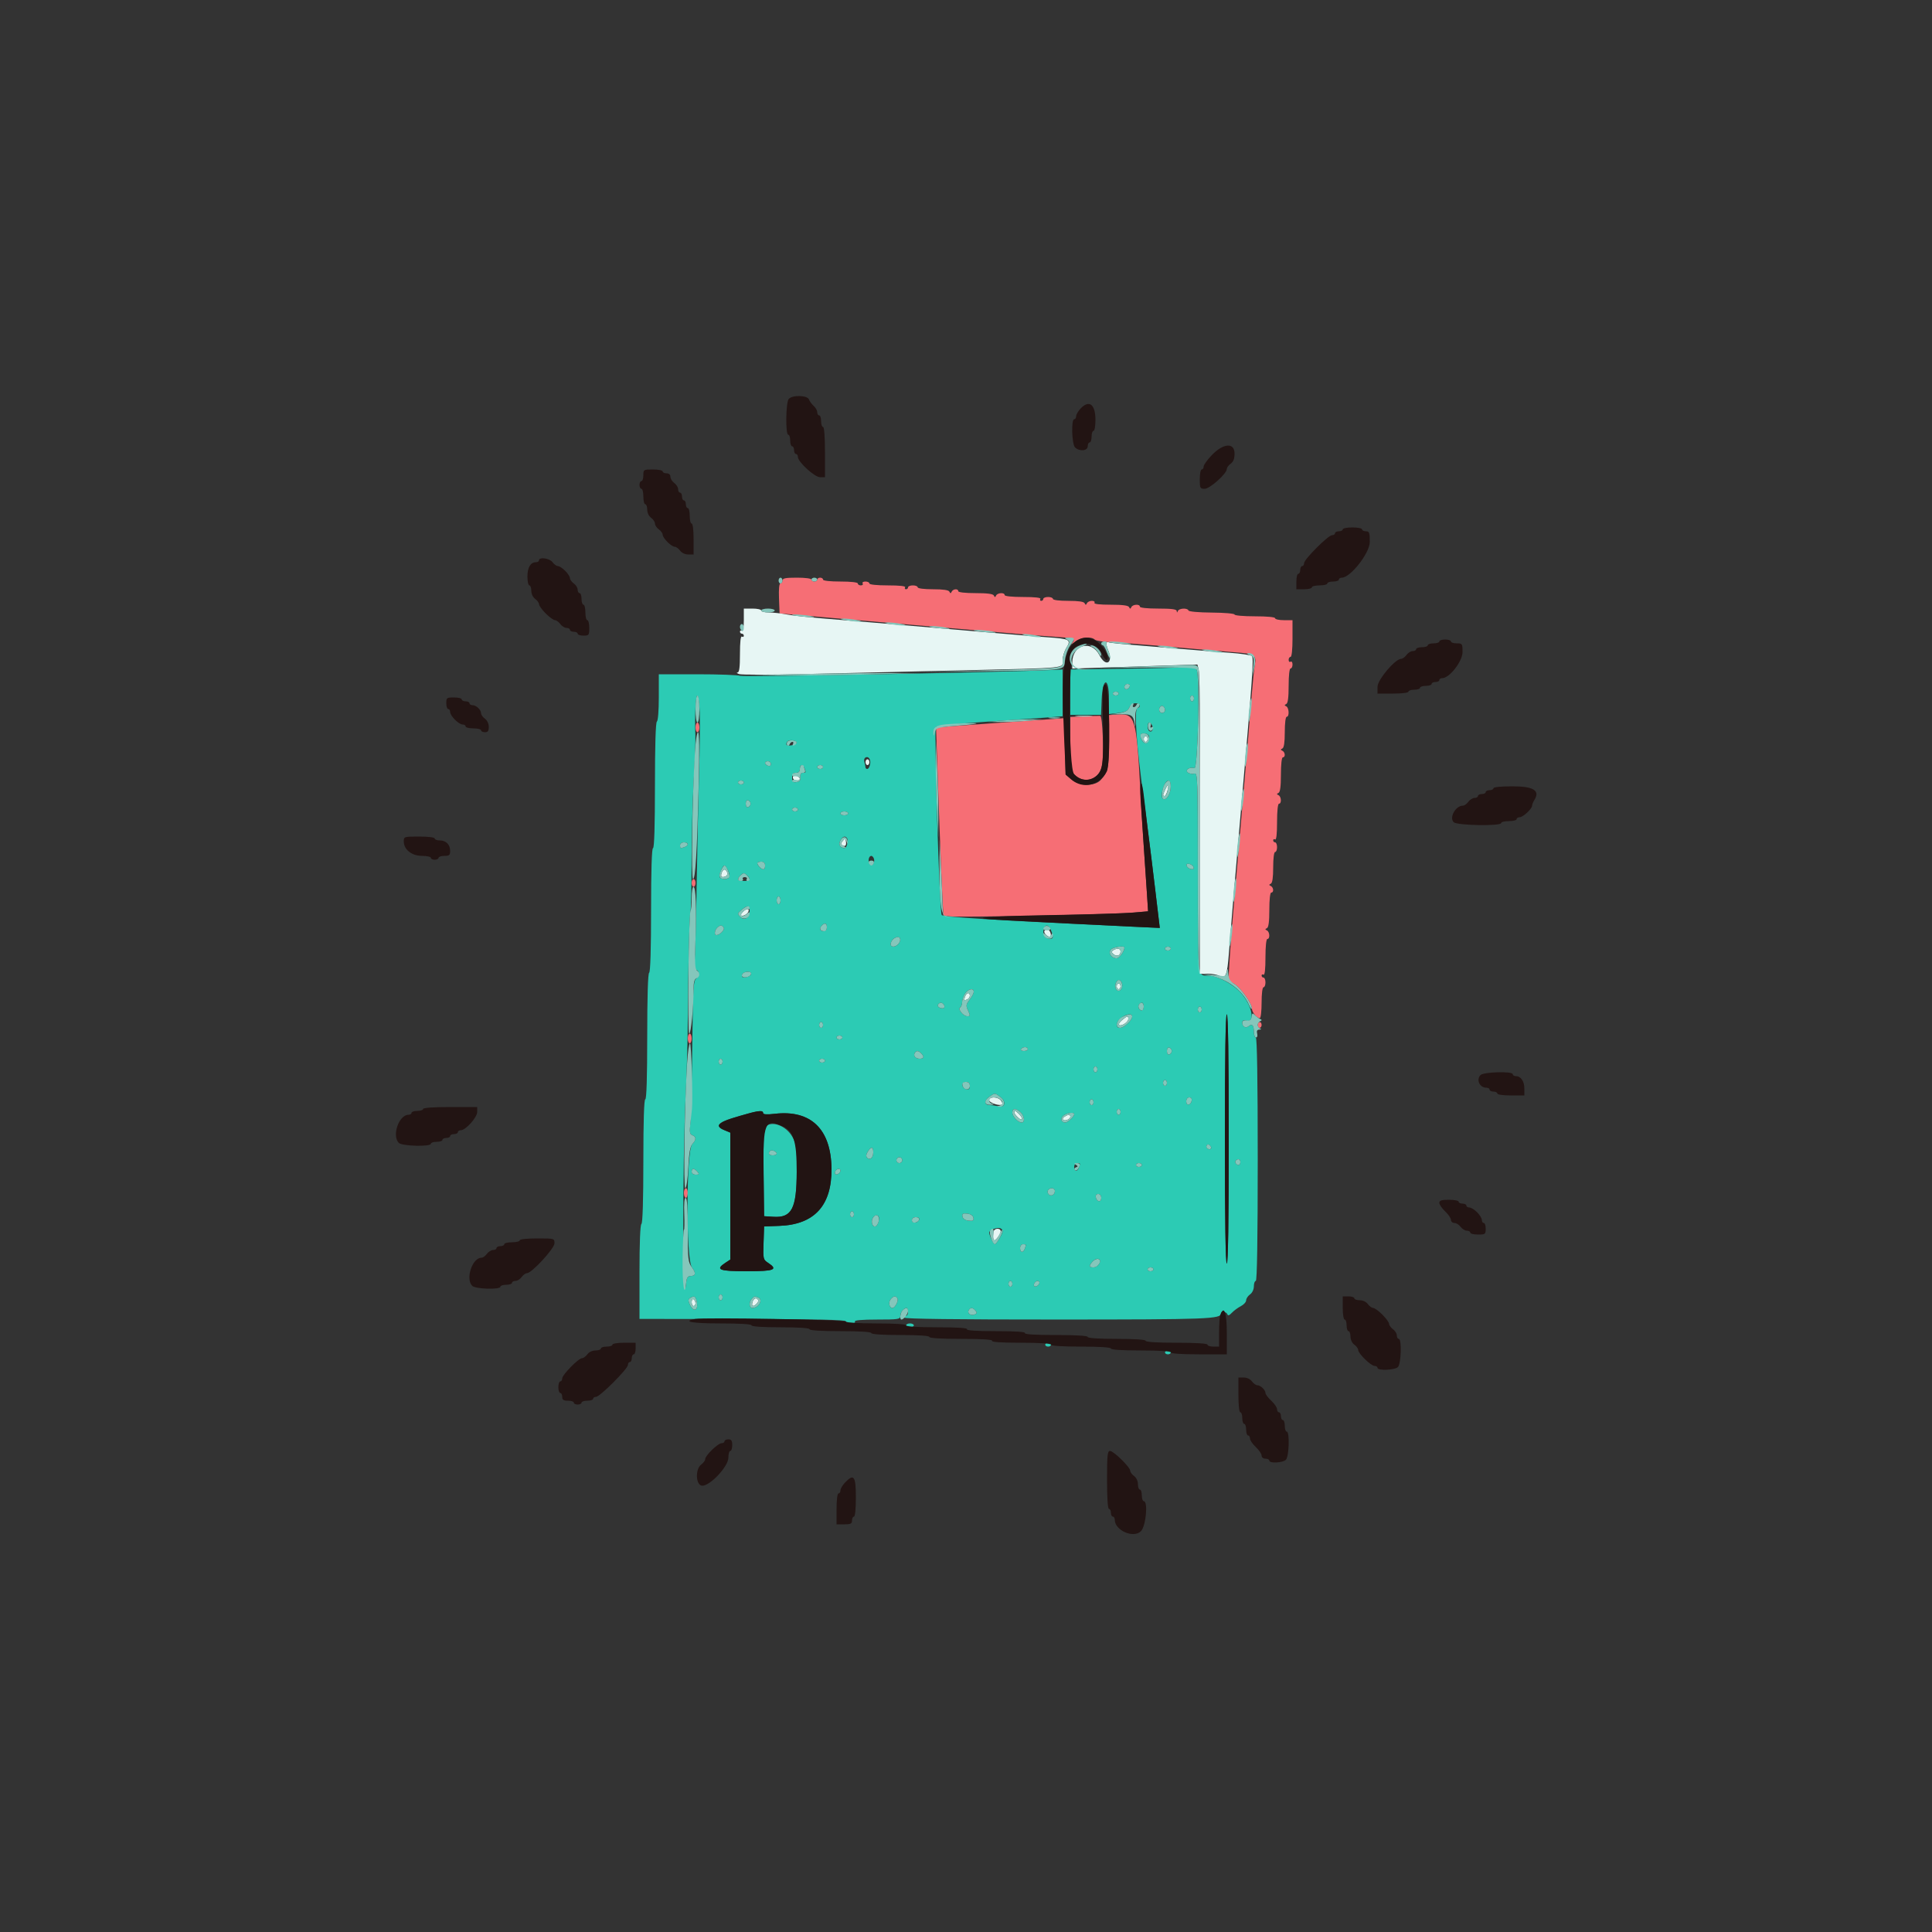 <svg id="svg" version="1.1" xmlns="http://www.w3.org/2000/svg" xmlns:xlink="http://www.w3.org/1999/xlink" width="400" height="400" viewBox="0, 0, 400,400"><rect x="0" y="0" width="400" height="400" fill="#333333" stroke="none"/><g id="svgg"><path id="path0" d="M162.000 120.200 C 162.000 120.530,161.812 120.800,161.583 120.800 C 161.320 120.800,161.209 121.942,161.283 123.900 L 161.400 127.000 164.400 127.259 C 167.243 127.505,171.222 127.850,182.200 128.804 C 184.840 129.033,189.070 129.395,191.600 129.607 C 201.671 130.454,205.989 130.824,210.200 131.197 C 212.620 131.412,216.355 131.705,218.500 131.847 C 222.481 132.112,222.775 132.229,221.900 133.188 C 221.625 133.490,221.919 133.346,222.554 132.868 C 223.772 131.951,225.953 131.713,226.660 132.420 C 226.892 132.652,228.503 132.907,230.240 132.988 C 231.978 133.069,235.560 133.326,238.200 133.559 C 248.513 134.471,252.724 134.830,255.800 135.059 C 259.664 135.347,260.172 135.666,259.809 137.581 C 259.661 138.362,259.376 141.070,259.176 143.600 C 258.809 148.230,258.272 154.636,257.600 162.400 C 257.400 164.710,257.046 168.850,256.812 171.600 C 256.192 178.916,255.616 185.608,255.176 190.600 C 254.963 193.020,254.684 196.800,254.556 199.000 L 254.324 203.000 255.525 203.701 C 256.862 204.481,259.200 207.751,259.200 208.840 C 259.200 209.587,260.208 210.800,260.829 210.800 C 261.033 210.800,261.200 209.360,261.200 207.600 C 261.200 205.733,261.367 204.400,261.600 204.400 C 261.820 204.400,262.000 203.950,262.000 203.400 C 262.000 202.850,261.820 202.400,261.600 202.400 C 261.380 202.400,261.200 202.209,261.200 201.976 C 261.200 201.743,261.380 201.664,261.600 201.800 C 261.856 201.958,262.000 200.671,262.000 198.224 C 262.000 195.941,262.161 194.400,262.400 194.400 C 262.977 194.400,262.893 192.910,262.300 192.633 C 261.900 192.447,261.900 192.353,262.300 192.167 C 262.645 192.006,262.800 190.829,262.800 188.367 C 262.800 186.256,262.963 184.800,263.200 184.800 C 263.774 184.800,263.694 183.711,263.100 183.433 C 262.700 183.247,262.700 183.153,263.100 182.967 C 263.438 182.809,263.600 181.709,263.600 179.567 C 263.600 177.722,263.767 176.400,264.000 176.400 C 264.220 176.400,264.400 175.950,264.400 175.400 C 264.400 174.850,264.220 174.400,264.000 174.400 C 263.780 174.400,263.600 174.209,263.600 173.976 C 263.600 173.743,263.780 173.664,264.000 173.800 C 264.256 173.958,264.400 172.671,264.400 170.224 C 264.400 167.941,264.561 166.400,264.800 166.400 C 265.377 166.400,265.293 164.910,264.700 164.633 C 264.300 164.447,264.300 164.353,264.700 164.167 C 265.045 164.006,265.200 162.829,265.200 160.367 C 265.200 158.256,265.363 156.800,265.600 156.800 C 266.174 156.800,266.094 155.711,265.500 155.433 C 265.100 155.247,265.100 155.153,265.500 154.967 C 265.838 154.809,266.000 153.709,266.000 151.567 C 266.000 149.722,266.167 148.400,266.400 148.400 C 266.979 148.400,266.892 146.510,266.300 146.233 C 265.900 146.047,265.900 145.953,266.300 145.767 C 266.645 145.606,266.800 144.429,266.800 141.967 C 266.800 139.856,266.963 138.400,267.200 138.400 C 267.420 138.400,267.600 138.029,267.600 137.576 C 267.600 137.123,267.420 136.864,267.200 137.000 C 266.980 137.136,266.800 136.967,266.800 136.624 C 266.800 136.281,266.980 136.000,267.200 136.000 C 267.439 136.000,267.600 134.467,267.600 132.200 L 267.600 128.400 265.800 128.400 C 264.810 128.400,264.000 128.220,264.000 128.000 C 264.000 127.759,262.333 127.600,259.800 127.600 C 257.490 127.600,255.600 127.435,255.600 127.233 C 255.600 127.030,253.485 126.849,250.900 126.829 C 248.183 126.808,246.144 126.626,246.067 126.397 C 245.874 125.825,244.104 125.908,243.865 126.500 C 243.704 126.900,243.657 126.900,243.632 126.500 C 243.609 126.137,242.556 126.000,239.800 126.000 C 237.533 126.000,236.000 125.839,236.000 125.600 C 236.000 125.023,234.510 125.107,234.233 125.700 C 234.047 126.100,233.953 126.100,233.767 125.700 C 233.605 125.354,232.424 125.200,229.943 125.200 C 227.651 125.200,226.442 125.055,226.600 124.800 C 226.736 124.580,226.492 124.400,226.057 124.400 C 225.622 124.400,225.162 124.625,225.033 124.900 C 224.847 125.300,224.753 125.300,224.567 124.900 C 224.409 124.562,223.309 124.400,221.167 124.400 C 219.322 124.400,218.000 124.233,218.000 124.000 C 218.000 123.780,217.550 123.600,217.000 123.600 C 216.450 123.600,216.000 123.780,216.000 124.000 C 216.000 124.220,215.809 124.400,215.576 124.400 C 215.343 124.400,215.264 124.220,215.400 124.000 C 215.558 123.744,214.271 123.600,211.824 123.600 C 209.541 123.600,208.000 123.439,208.000 123.200 C 208.000 122.623,206.510 122.707,206.233 123.300 C 206.047 123.700,205.953 123.700,205.767 123.300 C 205.606 122.955,204.429 122.800,201.967 122.800 C 199.856 122.800,198.400 122.637,198.400 122.400 C 198.400 121.826,197.311 121.906,197.033 122.500 C 196.847 122.900,196.753 122.900,196.567 122.500 C 196.409 122.162,195.309 122.000,193.167 122.000 C 191.322 122.000,190.000 121.833,190.000 121.600 C 190.000 121.380,189.550 121.200,189.000 121.200 C 188.450 121.200,188.000 121.380,188.000 121.600 C 188.000 121.820,187.809 122.000,187.576 122.000 C 187.343 122.000,187.264 121.820,187.400 121.600 C 187.558 121.344,186.271 121.200,183.824 121.200 C 181.541 121.200,180.000 121.039,180.000 120.800 C 180.000 120.580,179.629 120.400,179.176 120.400 C 178.723 120.400,178.464 120.580,178.600 120.800 C 178.736 121.020,178.567 121.200,178.224 121.200 C 177.881 121.200,177.600 121.020,177.600 120.800 C 177.600 120.563,176.133 120.400,174.000 120.400 C 171.867 120.400,170.400 120.237,170.400 120.000 C 170.400 119.780,170.130 119.600,169.800 119.600 C 169.470 119.600,169.200 119.780,169.200 120.000 C 169.200 120.220,168.930 120.400,168.600 120.400 C 168.270 120.400,168.000 120.220,168.000 120.000 C 168.000 119.769,166.733 119.600,165.000 119.600 C 162.600 119.600,162.000 119.720,162.000 120.200 M231.700 147.921 L 229.600 148.042 229.600 153.447 C 229.600 158.958,229.418 159.812,227.880 161.500 C 226.656 162.844,223.436 162.774,221.800 161.368 L 220.600 160.336 220.461 154.511 L 220.323 148.686 216.661 148.949 C 214.648 149.094,210.300 149.401,207.000 149.633 C 203.700 149.864,199.380 150.177,197.400 150.327 L 193.800 150.600 193.903 153.800 C 194.231 164.022,194.835 180.097,195.054 184.456 L 195.308 189.513 196.582 189.720 C 198.161 189.976,229.760 189.334,234.350 188.952 L 237.701 188.674 237.438 184.637 C 237.293 182.417,237.000 178.080,236.787 175.000 C 236.574 171.920,236.241 166.430,236.047 162.800 C 235.309 148.943,234.956 147.733,231.700 147.921 M224.500 148.301 L 221.600 148.435 221.600 153.942 C 221.600 158.855,221.684 159.540,222.382 160.289 C 224.469 162.529,227.747 161.402,228.200 158.289 C 228.565 155.779,228.267 148.273,227.800 148.216 C 227.580 148.189,226.095 148.228,224.500 148.301 M144.000 150.600 C 144.000 151.150,144.180 151.600,144.400 151.600 C 144.620 151.600,144.800 151.150,144.800 150.600 C 144.800 150.050,144.620 149.600,144.400 149.600 C 144.180 149.600,144.000 150.050,144.000 150.600 M143.200 182.800 C 143.200 183.240,143.380 183.600,143.600 183.600 C 143.820 183.600,144.000 183.240,144.000 182.800 C 144.000 182.360,143.820 182.000,143.600 182.000 C 143.380 182.000,143.200 182.360,143.200 182.800 M260.400 212.200 C 260.400 212.530,260.580 212.800,260.800 212.800 C 261.020 212.800,261.200 212.530,261.200 212.200 C 261.200 211.870,261.020 211.600,260.800 211.600 C 260.580 211.600,260.400 211.870,260.400 212.200 M142.400 215.000 C 142.400 215.550,142.580 216.000,142.800 216.000 C 143.020 216.000,143.200 215.550,143.200 215.000 C 143.200 214.450,143.020 214.000,142.800 214.000 C 142.580 214.000,142.400 214.450,142.400 215.000 M141.600 247.000 C 141.600 247.550,141.780 248.000,142.000 248.000 C 142.220 248.000,142.400 247.550,142.400 247.000 C 142.400 246.450,142.220 246.000,142.000 246.000 C 141.780 246.000,141.600 246.450,141.600 247.000 " stroke="none" fill="#f66e75" fill-rule="evenodd"></path><path id="path1" d="M243.967 138.158 C 243.875 138.245,238.805 138.380,232.700 138.458 L 221.600 138.600 221.600 143.300 L 221.600 148.000 224.783 148.000 L 227.966 148.000 228.083 144.904 C 228.260 140.214,229.600 140.024,229.600 144.689 L 229.600 147.837 231.500 147.618 C 232.968 147.450,233.490 147.196,233.795 146.500 C 234.037 145.948,234.540 145.600,235.095 145.600 C 236.069 145.600,236.332 146.298,235.482 146.624 C 234.778 146.894,235.315 154.543,236.787 165.200 C 236.985 166.630,237.349 169.420,237.597 171.400 C 237.846 173.380,238.218 176.350,238.424 178.000 C 238.631 179.650,238.969 182.440,239.177 184.200 C 239.384 185.960,239.682 188.462,239.839 189.760 L 240.124 192.121 233.962 191.831 C 205.303 190.482,195.119 189.854,194.959 189.425 C 194.493 188.176,193.338 150.966,193.752 150.549 C 194.020 150.280,198.133 149.835,204.000 149.442 C 209.390 149.080,215.195 148.675,216.900 148.541 L 220.000 148.297 220.001 143.448 L 220.002 138.600 217.501 138.726 C 208.636 139.172,154.028 140.193,153.274 139.927 C 152.765 139.747,148.760 139.600,144.374 139.600 L 136.400 139.600 136.400 144.376 C 136.400 147.129,136.231 149.258,136.000 149.400 C 135.747 149.557,135.600 154.404,135.600 162.624 C 135.600 171.008,135.458 175.600,135.200 175.600 C 134.942 175.600,134.800 180.125,134.800 188.376 C 134.800 196.463,134.653 201.244,134.400 201.400 C 134.147 201.557,134.000 206.404,134.000 214.624 C 134.000 223.008,133.858 227.600,133.600 227.600 C 133.342 227.600,133.200 232.125,133.200 240.376 C 133.200 248.463,133.053 253.244,132.800 253.400 C 132.551 253.554,132.400 257.315,132.400 263.357 L 132.400 273.066 153.686 273.090 C 168.861 273.108,175.014 273.242,175.119 273.558 C 175.200 273.801,175.712 274.000,176.257 274.000 C 176.815 274.000,177.139 273.826,177.000 273.600 C 176.840 273.342,178.463 273.200,181.576 273.200 C 185.955 273.200,186.400 273.134,186.400 272.480 C 186.400 271.738,187.115 270.800,187.680 270.800 C 187.856 270.800,188.000 271.160,188.000 271.600 C 188.000 272.040,187.820 272.400,187.600 272.400 C 187.380 272.400,187.200 272.580,187.200 272.801 C 187.200 273.065,197.977 273.200,218.889 273.195 C 250.297 273.188,252.800 273.093,252.800 271.902 C 252.800 271.397,253.921 271.565,254.113 272.100 C 254.239 272.450,254.518 272.360,255.046 271.797 C 255.461 271.356,256.295 270.740,256.900 270.430 C 257.505 270.119,258.000 269.575,258.000 269.221 C 258.000 268.866,258.360 268.317,258.800 268.000 C 259.270 267.661,259.600 266.965,259.600 266.312 C 259.600 265.700,259.780 265.200,260.000 265.200 C 260.262 265.200,260.400 256.533,260.400 240.000 C 260.400 223.467,260.262 214.800,260.000 214.800 C 259.780 214.800,259.600 214.290,259.600 213.667 C 259.600 212.284,259.244 211.866,258.554 212.438 C 257.924 212.961,257.200 212.582,257.200 211.730 C 257.200 211.297,257.452 211.173,258.024 211.322 C 259.964 211.830,259.232 208.126,256.876 205.512 C 255.238 203.695,252.044 202.013,250.200 201.998 C 247.876 201.978,247.986 203.042,247.989 180.647 C 247.991 161.169,247.950 159.962,247.295 160.165 C 246.913 160.284,246.330 160.206,246.000 159.991 C 245.204 159.472,246.245 158.708,247.300 159.036 C 248.011 159.257,248.434 140.396,247.757 138.633 C 247.537 138.058,244.476 137.675,243.967 138.158 M233.908 142.075 C 233.661 142.817,232.800 142.940,232.800 142.233 C 232.800 141.885,233.085 141.600,233.433 141.600 C 233.782 141.600,233.995 141.814,233.908 142.075 M231.600 143.600 C 231.600 143.820,231.330 144.000,231.000 144.000 C 230.670 144.000,230.400 143.820,230.400 143.600 C 230.400 143.380,230.670 143.200,231.000 143.200 C 231.330 143.200,231.600 143.380,231.600 143.600 M144.871 147.500 C 144.942 149.425,144.876 155.230,144.725 160.400 C 144.574 165.570,144.350 176.100,144.227 183.800 C 144.104 191.500,143.911 198.475,143.797 199.300 C 143.672 200.207,143.756 200.800,144.008 200.800 C 144.783 200.800,144.913 202.029,144.194 202.555 C 143.548 203.028,143.473 204.241,143.325 216.636 C 143.235 224.096,143.056 231.231,142.925 232.491 C 142.729 234.388,142.801 234.825,143.344 235.034 C 144.189 235.358,144.175 235.944,143.300 236.910 C 142.058 238.282,142.008 260.702,143.244 262.373 C 144.167 263.623,144.052 264.186,142.872 264.195 C 142.408 264.198,142.161 264.602,142.075 265.500 C 141.303 273.501,141.233 241.688,141.988 226.200 C 142.203 221.800,142.389 214.870,142.402 210.800 C 142.432 201.355,142.759 188.708,142.980 188.487 C 143.073 188.394,143.162 183.971,143.177 178.659 C 143.191 173.346,143.394 165.670,143.627 161.600 C 143.860 157.530,144.016 153.390,143.974 152.400 C 143.807 148.493,144.019 144.000,144.371 144.000 C 144.574 144.000,144.799 145.575,144.871 147.500 M247.200 144.600 C 247.200 144.930,247.020 145.200,246.800 145.200 C 246.580 145.200,246.400 144.930,246.400 144.600 C 246.400 144.270,246.580 144.000,246.800 144.000 C 247.020 144.000,247.200 144.270,247.200 144.600 M241.200 147.024 C 241.200 147.341,240.930 147.600,240.600 147.600 C 239.998 147.600,239.778 146.756,240.256 146.278 C 240.629 145.904,241.200 146.355,241.200 147.024 M238.559 150.236 C 238.852 151.000,238.492 151.704,237.972 151.383 C 237.496 151.089,237.484 149.600,237.957 149.600 C 238.154 149.600,238.424 149.886,238.559 150.236 M237.921 152.921 C 237.753 154.055,236.943 154.214,236.409 153.216 C 235.841 152.155,236.172 151.615,237.221 151.890 C 237.771 152.034,238.002 152.374,237.921 152.921 M164.912 153.800 C 164.802 154.304,162.800 154.581,162.800 154.093 C 162.800 153.475,163.335 153.162,164.184 153.283 C 164.633 153.347,164.961 153.580,164.912 153.800 M180.102 157.300 C 180.333 157.988,179.984 159.200,179.553 159.200 C 179.359 159.200,179.198 159.065,179.195 158.900 C 179.192 158.735,179.081 158.195,178.948 157.700 C 178.687 156.726,179.781 156.347,180.102 157.300 M159.600 158.187 C 159.600 158.545,159.365 158.685,159.000 158.545 C 158.670 158.418,158.400 158.154,158.400 157.957 C 158.400 157.761,158.670 157.600,159.000 157.600 C 159.330 157.600,159.600 157.864,159.600 158.187 M166.557 159.033 C 166.900 159.926,166.873 160.000,166.205 160.000 C 165.826 160.000,165.644 160.327,165.705 160.899 C 165.775 161.562,165.564 161.831,164.900 161.927 C 164.167 162.032,164.000 161.865,164.000 161.028 C 164.000 160.267,164.208 160.000,164.800 160.000 C 165.333 160.000,165.600 159.733,165.600 159.200 C 165.600 158.246,166.214 158.139,166.557 159.033 M170.400 158.800 C 170.400 159.020,170.130 159.200,169.800 159.200 C 169.470 159.200,169.200 159.020,169.200 158.800 C 169.200 158.580,169.470 158.400,169.800 158.400 C 170.130 158.400,170.400 158.580,170.400 158.800 M154.000 162.000 C 154.000 162.220,153.730 162.400,153.400 162.400 C 153.070 162.400,152.800 162.220,152.800 162.000 C 152.800 161.780,153.070 161.600,153.400 161.600 C 153.730 161.600,154.000 161.780,154.000 162.000 M242.387 162.900 C 242.373 164.388,241.470 165.814,240.803 165.402 C 240.524 165.230,240.456 164.644,240.623 163.862 C 241.136 161.458,242.408 160.765,242.387 162.900 M155.400 166.400 C 155.400 166.693,155.175 167.008,154.900 167.100 C 154.603 167.199,154.400 166.916,154.400 166.400 C 154.400 165.884,154.603 165.601,154.900 165.700 C 155.175 165.792,155.400 166.107,155.400 166.400 M165.200 167.600 C 165.200 167.820,164.930 168.000,164.600 168.000 C 164.270 168.000,164.000 167.820,164.000 167.600 C 164.000 167.380,164.270 167.200,164.600 167.200 C 164.930 167.200,165.200 167.380,165.200 167.600 M175.600 168.400 C 175.600 168.620,175.240 168.800,174.800 168.800 C 174.360 168.800,174.000 168.620,174.000 168.400 C 174.000 168.180,174.360 168.000,174.800 168.000 C 175.240 168.000,175.600 168.180,175.600 168.400 M175.402 173.604 C 175.689 174.068,175.281 175.603,174.873 175.594 C 173.950 175.573,173.537 174.865,173.973 174.051 C 174.465 173.131,175.006 172.962,175.402 173.604 M142.400 174.757 C 142.400 174.954,142.115 175.224,141.767 175.357 C 140.873 175.700,140.800 175.673,140.800 175.000 C 140.800 174.667,141.156 174.400,141.600 174.400 C 142.040 174.400,142.400 174.561,142.400 174.757 M180.920 177.736 C 181.252 178.601,180.494 179.546,180.037 178.836 C 179.649 178.234,179.879 177.200,180.400 177.200 C 180.573 177.200,180.807 177.441,180.920 177.736 M158.400 179.200 C 158.400 180.107,157.985 180.225,157.280 179.520 C 156.575 178.815,156.693 178.400,157.600 178.400 C 158.133 178.400,158.400 178.667,158.400 179.200 M247.113 179.538 C 247.228 179.882,247.035 180.027,246.579 179.938 C 246.187 179.862,245.786 179.558,245.687 179.262 C 245.572 178.918,245.765 178.773,246.221 178.862 C 246.613 178.938,247.014 179.242,247.113 179.538 M150.741 180.230 C 151.289 181.433,151.052 182.000,150.000 182.000 C 149.586 182.000,149.144 181.833,149.019 181.630 C 148.763 181.216,149.577 179.200,150.000 179.200 C 150.149 179.200,150.483 179.663,150.741 180.230 M154.720 181.280 C 155.498 182.058,155.278 182.400,154.000 182.400 C 153.340 182.400,152.800 182.256,152.800 182.080 C 152.800 181.706,153.650 180.800,154.000 180.800 C 154.132 180.800,154.456 181.016,154.720 181.280 M161.600 186.400 C 161.600 186.840,161.420 187.200,161.200 187.200 C 160.980 187.200,160.800 186.840,160.800 186.400 C 160.800 185.960,160.980 185.600,161.200 185.600 C 161.420 185.600,161.600 185.960,161.600 186.400 M155.200 188.551 C 155.200 189.999,154.138 190.712,153.280 189.840 C 152.639 189.188,152.655 189.104,153.544 188.374 C 154.789 187.354,155.200 187.398,155.200 188.551 M171.200 192.000 C 171.200 192.769,170.418 193.084,169.870 192.537 C 169.567 192.234,170.324 191.200,170.849 191.200 C 171.042 191.200,171.200 191.560,171.200 192.000 M149.838 192.061 C 150.107 192.496,149.021 193.600,148.324 193.600 C 147.835 193.600,147.936 192.624,148.480 192.080 C 149.082 191.478,149.474 191.472,149.838 192.061 M217.610 192.626 C 218.189 194.150,218.095 194.469,217.104 194.328 C 216.190 194.197,215.756 193.214,216.154 192.177 C 216.496 191.283,217.179 191.494,217.610 192.626 M186.400 194.520 C 186.400 194.806,186.184 195.256,185.920 195.520 C 185.284 196.156,184.400 196.132,184.400 195.480 C 184.400 195.194,184.616 194.744,184.880 194.480 C 185.516 193.844,186.400 193.868,186.400 194.520 M232.800 196.181 C 232.800 196.946,231.741 198.400,231.185 198.400 C 230.095 198.400,229.392 197.332,230.000 196.600 C 230.441 196.069,232.800 195.716,232.800 196.181 M242.400 196.400 C 242.400 196.620,242.130 196.800,241.800 196.800 C 241.470 196.800,241.200 196.620,241.200 196.400 C 241.200 196.180,241.470 196.000,241.800 196.000 C 242.130 196.000,242.400 196.180,242.400 196.400 M155.502 201.700 C 155.311 202.279,153.600 202.634,153.600 202.094 C 153.600 201.523,154.070 201.200,154.900 201.200 C 155.334 201.200,155.595 201.417,155.502 201.700 M232.338 203.776 C 232.413 204.166,232.278 204.682,232.038 204.922 C 231.384 205.576,230.660 204.671,230.994 203.618 C 231.308 202.629,232.134 202.725,232.338 203.776 M201.600 205.346 C 201.600 205.646,201.217 206.379,200.749 206.974 C 200.035 207.881,199.970 208.217,200.349 209.047 C 200.921 210.304,200.915 210.400,200.262 210.400 C 199.469 210.400,198.251 208.939,198.774 208.616 C 199.008 208.471,199.200 207.953,199.200 207.465 C 199.200 206.977,199.480 206.178,199.823 205.689 C 200.512 204.704,201.600 204.494,201.600 205.346 M195.416 208.027 C 195.785 208.622,195.358 208.946,194.592 208.652 C 194.238 208.517,194.061 208.224,194.198 208.003 C 194.522 207.478,195.084 207.489,195.416 208.027 M236.800 208.400 C 236.800 209.244,236.218 209.476,235.800 208.800 C 235.508 208.328,235.887 207.600,236.424 207.600 C 236.631 207.600,236.800 207.960,236.800 208.400 M248.800 209.000 C 248.800 209.330,248.620 209.600,248.400 209.600 C 248.180 209.600,248.000 209.330,248.000 209.000 C 248.000 208.670,248.180 208.400,248.400 208.400 C 248.620 208.400,248.800 208.670,248.800 209.000 M234.400 210.474 C 234.400 211.241,232.726 212.800,231.902 212.800 C 231.347 212.800,231.179 212.562,231.272 211.910 C 231.457 210.624,234.400 209.273,234.400 210.474 M254.400 235.800 C 254.400 252.733,254.263 261.600,254.000 261.600 C 253.737 261.600,253.600 252.733,253.600 235.800 C 253.600 218.867,253.737 210.000,254.000 210.000 C 254.263 210.000,254.400 218.867,254.400 235.800 M170.400 212.200 C 170.400 212.530,170.220 212.800,170.000 212.800 C 169.780 212.800,169.600 212.530,169.600 212.200 C 169.600 211.870,169.780 211.600,170.000 211.600 C 170.220 211.600,170.400 211.870,170.400 212.200 M174.400 214.800 C 174.400 215.020,174.130 215.200,173.800 215.200 C 173.470 215.200,173.200 215.020,173.200 214.800 C 173.200 214.580,173.470 214.400,173.800 214.400 C 174.130 214.400,174.400 214.580,174.400 214.800 M212.800 217.200 C 212.800 217.420,212.429 217.600,211.976 217.600 C 211.523 217.600,211.264 217.420,211.400 217.200 C 211.536 216.980,211.907 216.800,212.224 216.800 C 212.541 216.800,212.800 216.980,212.800 217.200 M242.600 217.600 C 242.600 217.893,242.375 218.208,242.100 218.300 C 241.803 218.399,241.600 218.116,241.600 217.600 C 241.600 217.084,241.803 216.801,242.100 216.900 C 242.375 216.992,242.600 217.307,242.600 217.600 M190.720 218.080 C 191.420 218.780,191.309 219.200,190.424 219.200 C 189.545 219.200,189.031 218.598,189.400 218.000 C 189.727 217.470,190.135 217.495,190.720 218.080 M149.600 219.800 C 149.600 220.130,149.420 220.400,149.200 220.400 C 148.980 220.400,148.800 220.130,148.800 219.800 C 148.800 219.470,148.980 219.200,149.200 219.200 C 149.420 219.200,149.600 219.470,149.600 219.800 M170.800 219.600 C 170.800 219.820,170.530 220.000,170.200 220.000 C 169.870 220.000,169.600 219.820,169.600 219.600 C 169.600 219.380,169.870 219.200,170.200 219.200 C 170.530 219.200,170.800 219.380,170.800 219.600 M227.200 221.400 C 227.200 221.730,227.020 222.000,226.800 222.000 C 226.580 222.000,226.400 221.730,226.400 221.400 C 226.400 221.070,226.580 220.800,226.800 220.800 C 227.020 220.800,227.200 221.070,227.200 221.400 M241.600 224.200 C 241.600 224.530,241.420 224.800,241.200 224.800 C 240.980 224.800,240.800 224.530,240.800 224.200 C 240.800 223.870,240.980 223.600,241.200 223.600 C 241.420 223.600,241.600 223.870,241.600 224.200 M200.800 224.829 C 200.800 225.402,200.585 225.617,200.105 225.525 C 199.062 225.324,198.946 224.000,199.971 224.000 C 200.543 224.000,200.800 224.257,200.800 224.829 M207.162 227.158 C 208.385 228.098,208.059 229.416,206.695 229.051 C 206.203 228.919,205.395 228.808,204.900 228.805 C 203.741 228.798,203.735 227.831,204.889 227.023 C 205.987 226.253,205.986 226.253,207.162 227.158 M246.729 227.867 C 246.535 228.870,245.600 229.008,245.600 228.033 C 245.600 227.542,245.858 227.200,246.229 227.200 C 246.602 227.200,246.806 227.472,246.729 227.867 M226.400 228.200 C 226.400 228.530,226.220 228.800,226.000 228.800 C 225.780 228.800,225.600 228.530,225.600 228.200 C 225.600 227.870,225.780 227.600,226.000 227.600 C 226.220 227.600,226.400 227.870,226.400 228.200 M211.269 230.262 C 212.085 231.000,212.257 232.400,211.531 232.400 C 210.780 232.400,209.600 231.141,209.600 230.338 C 209.600 229.422,210.305 229.390,211.269 230.262 M232.000 230.200 C 232.000 230.530,231.820 230.800,231.600 230.800 C 231.380 230.800,231.200 230.530,231.200 230.200 C 231.200 229.870,231.380 229.600,231.600 229.600 C 231.820 229.600,232.000 229.870,232.000 230.200 M158.000 230.439 C 158.000 230.740,158.755 230.791,160.402 230.600 C 167.894 229.730,172.075 233.779,172.153 241.979 C 172.225 249.569,168.626 253.527,161.400 253.802 L 158.200 253.924 158.085 257.343 C 157.974 260.620,158.011 260.789,158.985 261.427 C 161.184 262.868,160.362 263.200,154.600 263.200 C 148.848 263.200,148.017 262.867,150.200 261.437 L 151.200 260.782 151.200 247.639 L 151.200 234.497 149.981 233.992 C 148.105 233.215,148.651 232.376,151.600 231.502 C 157.069 229.881,158.000 229.726,158.000 230.439 M222.400 230.669 C 222.400 231.160,221.084 232.400,220.562 232.400 C 219.663 232.400,219.450 231.499,220.215 230.939 C 220.983 230.378,222.400 230.202,222.400 230.669 M158.441 233.350 C 158.121 233.736,158.017 236.585,158.092 242.850 L 158.200 251.800 160.142 251.924 C 163.930 252.165,164.931 250.225,164.954 242.600 C 164.970 237.450,164.896 236.867,164.035 235.341 C 162.716 233.003,159.638 231.908,158.441 233.350 M250.700 237.833 C 250.319 238.215,249.555 237.597,249.839 237.138 C 250.007 236.864,250.231 236.871,250.518 237.158 C 250.754 237.394,250.836 237.698,250.700 237.833 M180.800 238.576 C 180.800 239.688,180.124 240.284,179.532 239.692 C 179.268 239.428,179.312 239.009,179.663 238.447 C 180.364 237.326,180.800 237.375,180.800 238.576 M160.800 238.843 C 160.800 239.039,160.440 239.200,160.000 239.200 C 159.220 239.200,158.958 238.776,159.439 238.294 C 159.760 237.974,160.800 238.393,160.800 238.843 M186.800 240.200 C 186.800 240.530,186.530 240.800,186.200 240.800 C 185.870 240.800,185.600 240.530,185.600 240.200 C 185.600 239.870,185.870 239.600,186.200 239.600 C 186.530 239.600,186.800 239.870,186.800 240.200 M256.800 240.600 C 256.800 240.930,256.631 241.200,256.424 241.200 C 255.919 241.200,255.558 240.575,255.878 240.256 C 256.328 239.805,256.800 239.981,256.800 240.600 M223.600 240.967 C 223.600 241.059,223.491 241.419,223.357 241.767 C 223.014 242.661,222.400 242.554,222.400 241.600 C 222.400 241.156,222.667 240.800,223.000 240.800 C 223.330 240.800,223.600 240.875,223.600 240.967 M236.400 241.200 C 236.400 241.420,236.130 241.600,235.800 241.600 C 235.470 241.600,235.200 241.420,235.200 241.200 C 235.200 240.980,235.470 240.800,235.800 240.800 C 236.130 240.800,236.400 240.980,236.400 241.200 M144.400 242.600 C 144.816 243.101,144.758 243.200,144.049 243.200 C 143.561 243.200,143.200 242.945,143.200 242.600 C 143.200 242.270,143.358 242.000,143.551 242.000 C 143.744 242.000,144.126 242.270,144.400 242.600 M174.000 242.376 C 174.000 242.848,173.220 243.353,172.933 243.067 C 172.647 242.780,173.152 242.000,173.624 242.000 C 173.831 242.000,174.000 242.169,174.000 242.376 M218.400 246.576 C 218.400 247.358,217.625 247.785,217.120 247.280 C 216.894 247.054,216.831 246.674,216.978 246.435 C 217.371 245.800,218.400 245.903,218.400 246.576 M228.000 248.033 C 228.000 249.008,227.065 248.870,226.871 247.867 C 226.794 247.472,226.998 247.200,227.371 247.200 C 227.742 247.200,228.000 247.542,228.000 248.033 M176.800 251.400 C 176.800 251.730,176.620 252.000,176.400 252.000 C 176.180 252.000,176.000 251.730,176.000 251.400 C 176.000 251.070,176.180 250.800,176.400 250.800 C 176.620 250.800,176.800 251.070,176.800 251.400 M201.532 252.130 C 201.644 252.719,201.452 252.835,200.539 252.730 C 199.825 252.648,199.356 252.330,199.268 251.870 C 199.156 251.281,199.348 251.165,200.261 251.270 C 200.975 251.352,201.444 251.670,201.532 252.130 M181.994 252.300 C 181.991 252.685,181.818 253.268,181.611 253.597 C 181.068 254.455,180.243 253.524,180.587 252.440 C 180.909 251.425,182.002 251.316,181.994 252.300 M190.300 252.500 C 190.048 253.257,188.800 253.364,188.800 252.629 C 188.800 252.258,189.142 252.000,189.633 252.000 C 190.122 252.000,190.398 252.207,190.300 252.500 M207.600 254.881 C 207.600 255.410,206.294 257.600,205.978 257.600 C 205.692 257.600,204.800 255.759,204.800 255.168 C 204.800 254.667,206.440 254.044,207.100 254.295 C 207.375 254.400,207.600 254.664,207.600 254.881 M212.400 257.767 C 212.400 257.859,212.291 258.219,212.157 258.567 C 211.814 259.461,211.200 259.354,211.200 258.400 C 211.200 257.956,211.467 257.600,211.800 257.600 C 212.130 257.600,212.400 257.675,212.400 257.767 M227.579 261.640 C 227.355 262.058,226.818 262.400,226.386 262.400 C 225.433 262.400,225.396 262.088,226.238 261.158 C 227.092 260.214,228.140 260.591,227.579 261.640 M238.800 262.800 C 238.800 263.020,238.530 263.200,238.200 263.200 C 237.870 263.200,237.600 263.020,237.600 262.800 C 237.600 262.580,237.870 262.400,238.200 262.400 C 238.530 262.400,238.800 262.580,238.800 262.800 M209.600 265.800 C 209.600 266.130,209.420 266.400,209.200 266.400 C 208.980 266.400,208.800 266.130,208.800 265.800 C 208.800 265.470,208.980 265.200,209.200 265.200 C 209.420 265.200,209.600 265.470,209.600 265.800 M215.200 265.576 C 215.200 266.048,214.420 266.553,214.133 266.267 C 213.847 265.980,214.352 265.200,214.824 265.200 C 215.031 265.200,215.200 265.369,215.200 265.576 M149.600 268.600 C 149.600 268.930,149.420 269.200,149.200 269.200 C 148.980 269.200,148.800 268.930,148.800 268.600 C 148.800 268.270,148.980 268.000,149.200 268.000 C 149.420 268.000,149.600 268.270,149.600 268.600 M144.230 269.377 C 144.700 271.248,143.620 271.839,142.844 270.136 C 142.456 269.286,142.464 269.006,142.880 268.742 C 143.711 268.215,143.969 268.337,144.230 269.377 M156.967 268.643 C 158.052 269.059,157.087 270.800,155.771 270.800 C 155.077 270.800,155.017 269.543,155.680 268.880 C 156.241 268.319,156.162 268.334,156.967 268.643 M185.795 268.792 C 186.094 269.276,185.318 270.800,184.773 270.800 C 184.115 270.800,183.876 269.632,184.404 268.995 C 184.976 268.306,185.452 268.236,185.795 268.792 M201.961 271.353 C 202.318 271.783,202.269 271.965,201.743 272.166 C 200.950 272.471,200.190 271.863,200.578 271.235 C 200.941 270.648,201.409 270.688,201.961 271.353 M187.600 274.400 C 187.600 274.620,187.960 274.800,188.400 274.800 C 188.840 274.800,189.200 274.620,189.200 274.400 C 189.200 274.180,188.840 274.000,188.400 274.000 C 187.960 274.000,187.600 274.180,187.600 274.400 M216.400 278.400 C 216.400 278.620,216.670 278.800,217.000 278.800 C 217.330 278.800,217.600 278.620,217.600 278.400 C 217.600 278.180,217.330 278.000,217.000 278.000 C 216.670 278.000,216.400 278.180,216.400 278.400 M241.200 280.000 C 241.200 280.220,241.470 280.400,241.800 280.400 C 242.130 280.400,242.400 280.220,242.400 280.000 C 242.400 279.780,242.130 279.600,241.800 279.600 C 241.470 279.600,241.200 279.780,241.200 280.000 " stroke="none" fill="#2ccbb4" fill-rule="evenodd"></path><path id="path2" d="M163.300 82.598 C 162.689 83.292,162.598 90.000,163.200 90.000 C 163.420 90.000,163.600 90.540,163.600 91.200 C 163.600 91.860,163.780 92.400,164.000 92.400 C 164.220 92.400,164.400 92.760,164.400 93.200 C 164.400 93.640,164.580 94.000,164.800 94.000 C 165.020 94.000,165.200 94.275,165.200 94.611 C 165.200 95.642,168.660 98.800,169.789 98.800 L 170.800 98.800 170.800 93.600 C 170.800 90.400,170.646 88.400,170.400 88.400 C 170.180 88.400,170.000 87.860,170.000 87.200 C 170.000 86.540,169.820 86.000,169.600 86.000 C 169.380 86.000,169.200 85.706,169.200 85.347 C 169.200 84.988,168.873 84.403,168.472 84.047 C 168.072 83.691,167.628 83.085,167.485 82.700 C 167.158 81.820,164.052 81.744,163.300 82.598 M223.700 84.610 C 223.205 85.139,222.800 85.848,222.800 86.186 C 222.800 86.524,222.620 86.800,222.400 86.800 C 221.754 86.800,221.905 91.963,222.571 92.629 C 223.463 93.520,225.200 93.369,225.200 92.400 C 225.200 91.960,225.380 91.600,225.600 91.600 C 225.820 91.600,226.000 91.060,226.000 90.400 C 226.000 89.740,226.180 89.200,226.400 89.200 C 226.620 89.200,226.800 88.197,226.800 86.971 C 226.800 83.682,225.497 82.690,223.700 84.610 M250.900 94.220 C 249.965 95.189,249.200 96.256,249.200 96.591 C 249.200 96.926,249.020 97.200,248.800 97.200 C 248.580 97.200,248.400 98.100,248.400 99.200 C 248.400 101.072,248.465 101.200,249.411 101.200 C 250.488 101.200,254.000 98.062,254.000 97.099 C 254.000 96.812,254.360 96.317,254.800 96.000 C 255.357 95.598,255.600 94.965,255.600 93.912 C 255.600 91.579,253.303 91.729,250.900 94.220 M133.200 98.400 C 133.200 99.060,133.020 99.600,132.800 99.600 C 132.580 99.600,132.400 99.960,132.400 100.400 C 132.400 100.840,132.580 101.200,132.800 101.200 C 133.020 101.200,133.200 101.920,133.200 102.800 C 133.200 103.680,133.380 104.400,133.600 104.400 C 133.820 104.400,134.000 104.900,134.000 105.512 C 134.000 106.165,134.330 106.861,134.800 107.200 C 135.240 107.517,135.600 108.057,135.600 108.400 C 135.600 108.743,135.960 109.283,136.400 109.600 C 136.840 109.917,137.200 110.415,137.200 110.706 C 137.200 111.393,139.007 113.200,139.694 113.200 C 139.985 113.200,140.483 113.560,140.800 114.000 C 141.139 114.470,141.835 114.800,142.488 114.800 L 143.600 114.800 143.600 111.600 C 143.600 109.733,143.433 108.400,143.200 108.400 C 142.980 108.400,142.800 107.680,142.800 106.800 C 142.800 105.920,142.620 105.200,142.400 105.200 C 142.180 105.200,142.000 104.840,142.000 104.400 C 142.000 103.960,141.820 103.600,141.600 103.600 C 141.380 103.600,141.200 103.240,141.200 102.800 C 141.200 102.360,141.020 102.000,140.800 102.000 C 140.580 102.000,140.400 101.680,140.400 101.288 C 140.400 100.897,140.040 100.317,139.600 100.000 C 139.160 99.683,138.800 99.103,138.800 98.712 C 138.800 98.267,138.500 98.000,138.000 98.000 C 137.560 98.000,137.200 97.820,137.200 97.600 C 137.200 97.380,136.300 97.200,135.200 97.200 C 133.244 97.200,133.200 97.227,133.200 98.400 M278.000 109.600 C 278.000 109.820,277.640 110.000,277.200 110.000 C 276.760 110.000,276.400 110.180,276.400 110.400 C 276.400 110.620,276.127 110.800,275.793 110.800 C 275.001 110.800,270.000 115.801,270.000 116.593 C 270.000 116.927,269.820 117.200,269.600 117.200 C 269.380 117.200,269.200 117.560,269.200 118.000 C 269.200 118.440,269.020 118.800,268.800 118.800 C 268.580 118.800,268.400 119.520,268.400 120.400 L 268.400 122.000 270.000 122.000 C 270.880 122.000,271.600 121.820,271.600 121.600 C 271.600 121.380,272.320 121.200,273.200 121.200 C 274.080 121.200,274.800 121.020,274.800 120.800 C 274.800 120.580,275.340 120.400,276.000 120.400 C 276.660 120.400,277.200 120.220,277.200 120.000 C 277.200 119.780,277.473 119.600,277.807 119.600 C 279.597 119.600,283.600 114.491,283.600 112.207 C 283.600 110.267,283.503 110.000,282.800 110.000 C 282.360 110.000,282.000 109.820,282.000 109.600 C 282.000 109.380,281.100 109.200,280.000 109.200 C 278.900 109.200,278.000 109.380,278.000 109.600 M111.600 116.000 C 111.600 116.220,111.317 116.400,110.971 116.400 C 109.846 116.400,109.200 117.484,109.200 119.371 C 109.200 120.377,109.380 121.200,109.600 121.200 C 109.820 121.200,110.000 121.700,110.000 122.312 C 110.000 122.965,110.330 123.661,110.800 124.000 C 111.240 124.317,111.600 124.813,111.600 125.102 C 111.600 125.390,112.224 126.251,112.987 127.013 C 113.749 127.776,114.610 128.400,114.898 128.400 C 115.187 128.400,115.683 128.760,116.000 129.200 C 116.317 129.640,116.897 130.000,117.288 130.000 C 117.680 130.000,118.000 130.180,118.000 130.400 C 118.000 130.620,118.360 130.800,118.800 130.800 C 119.240 130.800,119.600 130.980,119.600 131.200 C 119.600 131.420,120.140 131.600,120.800 131.600 C 121.933 131.600,122.000 131.511,122.000 130.000 C 122.000 129.120,121.820 128.400,121.600 128.400 C 121.380 128.400,121.200 127.680,121.200 126.800 C 121.200 125.920,121.020 125.200,120.800 125.200 C 120.580 125.200,120.400 124.660,120.400 124.000 C 120.400 123.340,120.220 122.800,120.000 122.800 C 119.780 122.800,119.600 122.480,119.600 122.088 C 119.600 121.697,119.240 121.117,118.800 120.800 C 118.360 120.483,118.000 119.985,118.000 119.694 C 118.000 119.402,117.558 118.722,117.018 118.182 C 116.478 117.642,115.798 117.200,115.506 117.200 C 115.215 117.200,114.717 116.840,114.400 116.400 C 113.806 115.576,111.600 115.261,111.600 116.000 M222.605 132.867 C 220.170 134.783,219.701 138.722,220.295 152.288 L 220.649 160.377 221.824 161.388 C 224.211 163.440,227.637 162.663,229.150 159.726 C 229.987 158.102,229.757 141.510,228.900 141.680 C 228.258 141.808,228.212 142.419,228.345 149.114 C 228.526 158.273,228.334 159.708,226.772 160.820 C 225.372 161.817,223.607 161.603,222.382 160.289 C 221.216 159.037,221.164 135.318,222.326 134.267 C 224.223 132.550,227.230 133.140,228.180 135.415 C 228.512 136.208,228.960 136.748,229.177 136.615 C 229.779 136.242,228.857 134.364,227.453 133.100 C 225.951 131.749,224.138 131.662,222.605 132.867 M298.000 132.800 C 298.000 133.020,297.460 133.200,296.800 133.200 C 296.140 133.200,295.600 133.380,295.600 133.600 C 295.600 133.820,295.060 134.000,294.400 134.000 C 293.740 134.000,293.200 134.180,293.200 134.400 C 293.200 134.620,292.880 134.800,292.488 134.800 C 292.097 134.800,291.517 135.160,291.200 135.600 C 290.883 136.040,290.389 136.400,290.103 136.400 C 288.866 136.400,285.200 140.731,285.200 142.191 L 285.200 143.600 288.400 143.600 C 290.267 143.600,291.600 143.433,291.600 143.200 C 291.600 142.980,292.140 142.800,292.800 142.800 C 293.460 142.800,294.000 142.620,294.000 142.400 C 294.000 142.180,294.540 142.000,295.200 142.000 C 295.860 142.000,296.400 141.820,296.400 141.600 C 296.400 141.380,296.760 141.200,297.200 141.200 C 297.640 141.200,298.000 141.020,298.000 140.800 C 298.000 140.580,298.275 140.400,298.611 140.400 C 300.095 140.400,302.800 136.920,302.800 135.011 C 302.800 133.265,302.757 133.200,301.600 133.200 C 300.940 133.200,300.400 133.020,300.400 132.800 C 300.400 132.580,299.860 132.400,299.200 132.400 C 298.540 132.400,298.000 132.580,298.000 132.800 M92.400 145.600 C 92.400 146.260,92.580 146.800,92.800 146.800 C 93.020 146.800,93.200 147.078,93.200 147.418 C 93.200 148.218,94.982 150.000,95.782 150.000 C 96.122 150.000,96.400 150.180,96.400 150.400 C 96.400 150.620,97.120 150.800,98.000 150.800 C 98.880 150.800,99.600 150.980,99.600 151.200 C 99.600 151.420,99.960 151.600,100.400 151.600 C 101.008 151.600,101.200 151.333,101.200 150.488 C 101.200 149.835,100.870 149.139,100.400 148.800 C 99.960 148.483,99.600 147.980,99.600 147.683 C 99.600 146.951,98.600 146.000,97.829 146.000 C 97.483 146.000,97.200 145.820,97.200 145.600 C 97.200 145.380,96.840 145.200,96.400 145.200 C 95.960 145.200,95.600 145.020,95.600 144.800 C 95.600 144.580,94.880 144.400,94.000 144.400 C 92.489 144.400,92.400 144.467,92.400 145.600 M236.164 165.800 C 236.311 168.000,236.598 172.230,236.803 175.200 C 237.008 178.170,237.293 182.419,237.438 184.643 L 237.701 188.685 234.751 188.946 C 233.128 189.089,225.365 189.321,217.500 189.462 C 202.482 189.729,199.489 190.103,208.700 190.559 C 211.725 190.709,217.440 191.002,221.400 191.211 C 225.360 191.419,231.193 191.708,234.362 191.852 L 240.124 192.115 239.839 189.757 C 239.682 188.461,239.384 185.960,239.177 184.200 C 238.969 182.440,238.631 179.650,238.424 178.000 C 238.218 176.350,237.846 173.380,237.597 171.400 C 237.349 169.420,237.017 166.594,236.859 165.120 C 236.404 160.866,235.871 161.388,236.164 165.800 M309.200 163.200 C 309.200 163.420,308.840 163.600,308.400 163.600 C 307.960 163.600,307.600 163.780,307.600 164.000 C 307.600 164.220,307.240 164.400,306.800 164.400 C 306.360 164.400,306.000 164.580,306.000 164.800 C 306.000 165.020,305.680 165.200,305.288 165.200 C 304.897 165.200,304.317 165.560,304.000 166.000 C 303.683 166.440,303.185 166.800,302.894 166.800 C 301.375 166.800,299.999 169.256,300.971 170.229 C 301.657 170.914,310.800 171.074,310.800 170.400 C 310.800 170.180,311.520 170.000,312.400 170.000 C 313.280 170.000,314.000 169.820,314.000 169.600 C 314.000 169.380,314.278 169.200,314.618 169.200 C 315.317 169.200,317.200 167.459,317.200 166.813 C 317.200 166.580,317.416 166.043,317.681 165.619 C 318.900 163.668,317.500 162.800,313.132 162.800 C 310.777 162.800,309.200 162.960,309.200 163.200 M83.600 174.218 C 83.600 175.893,85.257 177.200,87.382 177.200 C 88.382 177.200,89.200 177.380,89.200 177.600 C 89.200 177.820,89.560 178.000,90.000 178.000 C 90.440 178.000,90.800 177.820,90.800 177.600 C 90.800 177.380,91.340 177.200,92.000 177.200 C 93.022 177.200,93.200 177.048,93.200 176.171 C 93.200 174.859,92.341 174.000,91.029 174.000 C 90.463 174.000,90.000 173.820,90.000 173.600 C 90.000 173.367,88.667 173.200,86.800 173.200 C 83.638 173.200,83.600 173.212,83.600 174.218 M253.600 235.800 C 253.600 252.733,253.737 261.600,254.000 261.600 C 254.263 261.600,254.400 252.733,254.400 235.800 C 254.400 218.867,254.263 210.000,254.000 210.000 C 253.737 210.000,253.600 218.867,253.600 235.800 M306.500 222.598 C 305.595 223.626,306.364 225.200,307.771 225.200 C 308.117 225.200,308.400 225.380,308.400 225.600 C 308.400 225.820,308.760 226.000,309.200 226.000 C 309.640 226.000,310.000 226.180,310.000 226.400 C 310.000 226.629,311.200 226.800,312.800 226.800 L 315.600 226.800 315.600 225.371 C 315.600 223.859,314.871 222.800,313.829 222.800 C 313.483 222.800,313.200 222.620,313.200 222.400 C 313.200 221.746,307.092 221.926,306.500 222.598 M87.600 229.600 C 87.600 229.820,87.060 230.000,86.400 230.000 C 85.740 230.000,85.200 230.180,85.200 230.400 C 85.200 230.620,84.922 230.800,84.582 230.800 C 82.584 230.800,81.086 235.143,82.571 236.629 C 83.244 237.301,89.200 237.455,89.200 236.800 C 89.200 236.580,89.740 236.400,90.400 236.400 C 91.060 236.400,91.600 236.220,91.600 236.000 C 91.600 235.780,91.960 235.600,92.400 235.600 C 92.840 235.600,93.200 235.420,93.200 235.200 C 93.200 234.980,93.560 234.800,94.000 234.800 C 94.440 234.800,94.800 234.620,94.800 234.400 C 94.800 234.180,95.076 234.000,95.413 234.000 C 96.421 234.000,98.800 231.340,98.800 230.213 L 98.800 229.200 93.200 229.200 C 89.733 229.200,87.600 229.352,87.600 229.600 M155.400 230.406 C 148.713 232.215,147.549 232.985,149.981 233.992 L 151.200 234.497 151.200 247.639 L 151.200 260.782 150.200 261.437 C 148.017 262.867,148.848 263.200,154.600 263.200 C 160.362 263.200,161.184 262.868,158.985 261.427 C 158.011 260.789,157.974 260.620,158.085 257.343 L 158.200 253.924 161.400 253.802 C 168.626 253.527,172.225 249.569,172.153 241.979 C 172.075 233.779,167.894 229.730,160.402 230.600 C 158.755 230.791,158.000 230.740,158.000 230.439 C 158.000 229.942,157.156 229.932,155.400 230.406 M162.131 233.241 C 164.307 234.233,164.973 236.441,164.954 242.600 C 164.931 250.225,163.930 252.165,160.142 251.924 L 158.200 251.800 158.092 242.850 C 157.966 232.360,158.324 231.507,162.131 233.241 M298.000 249.040 C 298.000 249.391,298.540 250.183,299.200 250.800 C 299.860 251.417,300.400 252.209,300.400 252.560 C 300.400 252.912,300.720 253.200,301.112 253.200 C 301.503 253.200,302.083 253.560,302.400 254.000 C 302.717 254.440,303.297 254.800,303.688 254.800 C 304.080 254.800,304.400 254.980,304.400 255.200 C 304.400 255.420,305.120 255.600,306.000 255.600 C 307.511 255.600,307.600 255.533,307.600 254.400 C 307.600 253.740,307.420 253.200,307.200 253.200 C 306.980 253.200,306.800 252.922,306.800 252.582 C 306.800 252.242,306.358 251.522,305.818 250.982 C 305.278 250.442,304.558 250.000,304.218 250.000 C 303.878 250.000,303.600 249.820,303.600 249.600 C 303.600 249.380,303.240 249.200,302.800 249.200 C 302.360 249.200,302.000 249.020,302.000 248.800 C 302.000 248.580,301.100 248.400,300.000 248.400 C 298.434 248.400,298.000 248.539,298.000 249.040 M107.600 256.800 C 107.600 257.020,106.880 257.200,106.000 257.200 C 105.120 257.200,104.400 257.380,104.400 257.600 C 104.400 257.820,104.040 258.000,103.600 258.000 C 103.160 258.000,102.800 258.180,102.800 258.400 C 102.800 258.620,102.480 258.800,102.088 258.800 C 101.697 258.800,101.117 259.160,100.800 259.600 C 100.483 260.040,99.985 260.400,99.694 260.400 C 97.773 260.400,96.327 264.784,97.771 266.229 C 98.437 266.895,103.600 267.046,103.600 266.400 C 103.600 266.180,104.140 266.000,104.800 266.000 C 105.460 266.000,106.000 265.820,106.000 265.600 C 106.000 265.380,106.320 265.200,106.712 265.200 C 107.103 265.200,107.683 264.840,108.000 264.400 C 108.317 263.960,108.810 263.600,109.096 263.600 C 110.089 263.600,114.800 258.486,114.800 257.407 C 114.800 256.405,114.780 256.400,111.200 256.400 C 109.067 256.400,107.600 256.563,107.600 256.800 M278.000 270.800 C 278.000 272.133,278.178 273.200,278.400 273.200 C 278.620 273.200,278.800 273.740,278.800 274.400 C 278.800 275.060,278.980 275.600,279.200 275.600 C 279.420 275.600,279.600 276.100,279.600 276.712 C 279.600 277.365,279.930 278.061,280.400 278.400 C 280.840 278.717,281.200 279.213,281.200 279.502 C 281.200 280.231,283.838 282.800,284.587 282.800 C 284.924 282.800,285.200 282.980,285.200 283.200 C 285.200 283.823,288.780 283.678,289.429 283.029 C 290.095 282.363,290.246 277.200,289.600 277.200 C 289.380 277.200,289.200 276.880,289.200 276.488 C 289.200 276.097,288.840 275.517,288.400 275.200 C 287.960 274.883,287.600 274.387,287.600 274.098 C 287.600 273.810,286.976 272.949,286.213 272.187 C 285.451 271.424,284.590 270.800,284.302 270.800 C 284.013 270.800,283.517 270.440,283.200 270.000 C 282.861 269.530,282.165 269.200,281.512 269.200 C 280.900 269.200,280.400 269.020,280.400 268.800 C 280.400 268.580,279.860 268.400,279.200 268.400 L 278.000 268.400 278.000 270.800 M252.643 272.233 C 252.509 272.581,252.400 274.201,252.400 275.833 L 252.400 278.800 251.200 278.800 C 250.540 278.800,250.000 278.620,250.000 278.400 C 250.000 278.150,247.600 278.000,243.600 278.000 C 239.600 278.000,237.200 277.850,237.200 277.600 C 237.200 277.351,234.933 277.200,231.200 277.200 C 227.467 277.200,225.200 277.049,225.200 276.800 C 225.200 276.549,222.725 276.400,218.576 276.400 C 214.263 276.400,212.039 276.261,212.200 276.000 C 212.361 275.740,210.263 275.600,206.200 275.600 C 202.137 275.600,200.039 275.460,200.200 275.200 C 200.361 274.940,198.204 274.800,194.024 274.800 C 190.008 274.800,187.600 274.650,187.600 274.400 C 187.600 274.151,185.278 274.000,181.433 274.000 C 178.028 274.000,175.207 273.835,175.133 273.631 C 174.989 273.232,145.756 272.715,143.900 273.078 C 141.141 273.618,143.337 274.000,149.200 274.000 C 153.200 274.000,155.600 274.150,155.600 274.400 C 155.600 274.649,157.867 274.800,161.600 274.800 C 165.333 274.800,167.600 274.951,167.600 275.200 C 167.600 275.450,170.000 275.600,174.000 275.600 C 178.000 275.600,180.400 275.750,180.400 276.000 C 180.400 276.249,182.667 276.400,186.400 276.400 C 190.133 276.400,192.400 276.551,192.400 276.800 C 192.400 277.051,194.875 277.200,199.024 277.200 C 203.337 277.200,205.561 277.339,205.400 277.600 C 205.239 277.860,207.329 278.000,211.376 278.000 C 215.259 278.000,217.600 278.150,217.600 278.400 C 217.600 278.649,219.933 278.800,223.800 278.800 C 227.667 278.800,230.000 278.951,230.000 279.200 C 230.000 279.449,232.333 279.600,236.200 279.600 C 240.067 279.600,242.400 279.751,242.400 280.000 C 242.400 280.248,244.600 280.400,248.200 280.400 L 254.000 280.400 254.000 276.000 C 254.000 271.723,253.437 270.162,252.643 272.233 M126.800 278.400 C 126.800 278.620,126.260 278.800,125.600 278.800 C 124.940 278.800,124.400 278.980,124.400 279.200 C 124.400 279.420,123.900 279.600,123.288 279.600 C 122.635 279.600,121.939 279.930,121.600 280.400 C 121.283 280.840,120.788 281.200,120.501 281.200 C 119.773 281.200,116.400 284.645,116.400 285.389 C 116.400 285.725,116.220 286.000,116.000 286.000 C 115.780 286.000,115.600 286.540,115.600 287.200 C 115.600 287.860,115.780 288.400,116.000 288.400 C 116.220 288.400,116.400 288.760,116.400 289.200 C 116.400 289.822,116.667 290.000,117.600 290.000 C 118.260 290.000,118.800 290.180,118.800 290.400 C 118.800 290.620,119.160 290.800,119.600 290.800 C 120.040 290.800,120.400 290.620,120.400 290.400 C 120.400 290.180,120.940 290.000,121.600 290.000 C 122.260 290.000,122.800 289.820,122.800 289.600 C 122.800 289.380,123.073 289.200,123.406 289.200 C 124.197 289.200,130.000 283.397,130.000 282.606 C 130.000 282.273,130.180 282.000,130.400 282.000 C 130.620 282.000,130.800 281.640,130.800 281.200 C 130.800 280.760,130.980 280.400,131.200 280.400 C 131.420 280.400,131.600 279.860,131.600 279.200 L 131.600 278.000 129.200 278.000 C 127.867 278.000,126.800 278.178,126.800 278.400 M256.400 288.800 C 256.400 290.933,256.563 292.400,256.800 292.400 C 257.020 292.400,257.200 292.940,257.200 293.600 C 257.200 294.260,257.380 294.800,257.600 294.800 C 257.820 294.800,258.000 295.340,258.000 296.000 C 258.000 296.660,258.180 297.200,258.400 297.200 C 258.620 297.200,258.800 297.488,258.800 297.840 C 258.800 298.191,259.340 298.983,260.000 299.600 C 260.660 300.217,261.200 301.009,261.200 301.360 C 261.200 301.733,261.534 302.000,262.000 302.000 C 262.440 302.000,262.800 302.180,262.800 302.400 C 262.800 303.014,265.582 302.875,266.229 302.229 C 266.895 301.563,267.046 296.400,266.400 296.400 C 266.180 296.400,266.000 295.860,266.000 295.200 C 266.000 294.540,265.820 294.000,265.600 294.000 C 265.380 294.000,265.200 293.640,265.200 293.200 C 265.200 292.760,265.020 292.400,264.800 292.400 C 264.580 292.400,264.400 292.112,264.400 291.760 C 264.400 291.409,263.860 290.617,263.200 290.000 C 262.540 289.383,262.000 288.668,262.000 288.411 C 262.000 287.775,260.981 286.800,260.317 286.800 C 260.020 286.800,259.517 286.440,259.200 286.000 C 258.861 285.530,258.165 285.200,257.512 285.200 L 256.400 285.200 256.400 288.800 M150.000 298.400 C 150.000 298.620,149.724 298.800,149.387 298.800 C 148.638 298.800,146.000 301.369,146.000 302.098 C 146.000 302.387,145.640 302.883,145.200 303.200 C 143.880 304.152,144.043 307.600,145.409 307.600 C 147.071 307.600,150.800 303.595,150.800 301.809 C 150.800 301.034,150.980 300.400,151.200 300.400 C 151.420 300.400,151.600 299.860,151.600 299.200 C 151.600 298.267,151.422 298.000,150.800 298.000 C 150.360 298.000,150.000 298.180,150.000 298.400 M229.200 306.400 C 229.200 310.133,229.351 312.400,229.600 312.400 C 229.820 312.400,230.000 312.760,230.000 313.200 C 230.000 313.640,230.180 314.000,230.400 314.000 C 230.620 314.000,230.800 314.291,230.800 314.646 C 230.800 316.859,234.679 318.557,236.218 317.018 C 237.252 315.985,237.737 310.800,236.800 310.800 C 236.580 310.800,236.400 310.260,236.400 309.600 C 236.400 308.940,236.220 308.400,236.000 308.400 C 235.780 308.400,235.600 307.900,235.600 307.288 C 235.600 306.635,235.270 305.939,234.800 305.600 C 234.360 305.283,234.000 304.788,234.000 304.501 C 234.000 303.773,230.555 300.400,229.811 300.400 C 229.290 300.400,229.200 301.287,229.200 306.400 M174.900 307.010 C 174.405 307.539,174.000 308.248,174.000 308.586 C 174.000 308.924,173.820 309.200,173.600 309.200 C 173.367 309.200,173.200 310.533,173.200 312.400 L 173.200 315.600 174.800 315.600 C 176.133 315.600,176.400 315.467,176.400 314.800 C 176.400 314.360,176.580 314.000,176.800 314.000 C 177.040 314.000,177.200 312.400,177.200 310.000 C 177.200 305.569,176.771 305.011,174.900 307.010 " stroke="none" fill="#221413" fill-rule="evenodd"></path><path id="path3" d="M154.000 128.424 C 154.000 129.937,153.850 130.754,153.600 130.600 C 153.380 130.464,153.200 130.543,153.200 130.776 C 153.200 131.009,153.380 131.200,153.600 131.200 C 153.820 131.200,154.000 131.391,154.000 131.624 C 154.000 131.857,153.820 131.936,153.600 131.800 C 153.344 131.642,153.200 132.929,153.200 135.376 C 153.200 138.155,153.063 139.207,152.700 139.225 C 152.425 139.239,152.560 139.389,153.000 139.558 C 153.440 139.727,159.560 139.728,166.600 139.560 C 173.640 139.393,188.400 139.045,199.400 138.786 C 221.563 138.266,219.999 138.426,220.001 136.676 C 220.002 135.974,220.356 134.822,220.787 134.115 C 221.816 132.427,221.517 132.264,216.800 131.935 C 214.710 131.790,210.750 131.471,208.000 131.227 C 202.732 130.760,196.957 130.265,189.000 129.599 C 186.360 129.378,182.220 129.026,179.800 128.816 C 177.380 128.607,173.058 128.252,170.195 128.026 C 167.332 127.800,164.022 127.432,162.840 127.208 C 161.658 126.983,159.995 126.800,159.145 126.800 C 158.295 126.800,157.600 126.620,157.600 126.400 C 157.600 126.180,156.790 126.000,155.800 126.000 L 154.000 126.000 154.000 128.424 M229.090 133.043 C 228.968 133.165,229.121 133.871,229.430 134.610 C 230.549 137.289,228.935 138.216,227.624 135.647 C 225.958 132.381,222.000 133.463,222.000 137.186 L 222.000 138.425 228.300 138.217 C 231.765 138.103,237.595 137.914,241.255 137.798 L 247.910 137.587 248.173 138.634 C 248.317 139.209,248.419 144.207,248.399 149.740 C 248.379 155.273,248.371 169.205,248.381 180.700 L 248.400 201.600 250.026 201.600 C 250.921 201.600,252.020 201.797,252.469 202.037 C 253.771 202.734,254.075 202.005,254.433 197.329 C 254.616 194.948,254.953 190.795,255.182 188.100 C 255.412 185.405,255.788 180.995,256.018 178.300 C 256.247 175.605,256.599 171.510,256.800 169.200 C 259.381 139.493,259.611 136.261,259.177 135.821 C 258.971 135.613,256.867 135.307,254.501 135.142 C 252.136 134.976,248.130 134.659,245.600 134.437 C 243.070 134.215,238.496 133.838,235.436 133.600 C 232.375 133.362,229.745 133.090,229.591 132.995 C 229.438 132.900,229.212 132.922,229.090 133.043 M236.800 153.000 C 236.800 153.330,236.980 153.600,237.200 153.600 C 237.420 153.600,237.600 153.330,237.600 153.000 C 237.600 152.670,237.420 152.400,237.200 152.400 C 236.980 152.400,236.800 152.670,236.800 153.000 M179.200 157.800 C 179.200 158.130,179.380 158.400,179.600 158.400 C 179.820 158.400,180.000 158.130,180.000 157.800 C 180.000 157.470,179.820 157.200,179.600 157.200 C 179.380 157.200,179.200 157.470,179.200 157.800 M164.250 160.683 C 164.124 160.809,164.117 161.066,164.234 161.256 C 164.515 161.710,165.600 161.700,165.600 161.243 C 165.600 160.801,164.562 160.371,164.250 160.683 M241.265 163.417 C 240.707 164.642,240.694 164.800,241.153 164.800 C 241.470 164.800,242.074 162.747,241.830 162.498 C 241.775 162.442,241.521 162.856,241.265 163.417 M174.481 174.102 C 174.108 174.552,174.087 174.807,174.407 175.004 C 174.999 175.370,175.302 175.023,175.135 174.169 C 175.013 173.544,174.949 173.537,174.481 174.102 M149.433 180.657 C 149.118 181.479,149.384 181.768,150.176 181.465 C 150.528 181.330,150.686 180.969,150.550 180.615 C 150.243 179.813,149.750 179.832,149.433 180.657 M153.791 188.809 C 153.189 189.475,153.173 189.600,153.689 189.600 C 154.457 189.600,155.372 188.553,154.873 188.245 C 154.672 188.121,154.185 188.375,153.791 188.809 M216.228 192.755 C 215.967 193.177,217.113 194.220,217.459 193.874 C 217.792 193.541,217.310 192.400,216.836 192.400 C 216.622 192.400,216.349 192.560,216.228 192.755 M230.481 196.741 C 230.065 197.005,230.081 197.170,230.564 197.570 C 231.250 198.139,232.000 197.829,232.000 196.976 C 232.000 196.341,231.286 196.231,230.481 196.741 M231.200 204.200 C 231.200 204.530,231.380 204.800,231.600 204.800 C 231.820 204.800,232.000 204.530,232.000 204.200 C 232.000 203.870,231.820 203.600,231.600 203.600 C 231.380 203.600,231.200 203.870,231.200 204.200 M199.843 206.233 C 199.496 207.136,199.529 207.202,200.200 206.945 C 200.530 206.818,200.800 206.464,200.800 206.157 C 200.800 205.399,200.143 205.451,199.843 206.233 M232.344 211.166 C 231.825 211.587,231.520 212.051,231.666 212.198 C 232.072 212.606,233.600 211.649,233.600 210.986 C 233.600 210.229,233.479 210.246,232.344 211.166 M204.800 227.768 C 204.800 228.338,207.057 229.077,207.486 228.648 C 207.611 228.522,207.486 228.145,207.208 227.810 C 206.565 227.034,204.800 227.004,204.800 227.768 M210.000 230.338 C 210.000 230.524,210.360 231.002,210.800 231.400 C 211.739 232.250,211.894 231.551,210.971 230.629 C 210.265 229.922,210.000 229.843,210.000 230.338 M220.412 231.184 C 220.088 231.389,219.945 231.679,220.094 231.828 C 220.460 232.194,221.600 231.728,221.600 231.213 C 221.600 230.705,221.186 230.695,220.412 231.184 M205.867 254.667 C 205.526 255.008,205.517 256.800,205.856 256.800 C 206.241 256.800,207.173 255.470,207.187 254.900 C 207.201 254.371,206.318 254.216,205.867 254.667 M143.200 269.576 C 143.200 270.029,143.380 270.400,143.600 270.400 C 143.820 270.400,144.000 270.141,144.000 269.824 C 144.000 269.507,143.820 269.136,143.600 269.000 C 143.380 268.864,143.200 269.123,143.200 269.576 M155.833 269.457 C 155.695 269.819,155.671 270.204,155.781 270.314 C 156.099 270.633,157.214 269.547,156.972 269.155 C 156.629 268.599,156.110 268.737,155.833 269.457 " stroke="none" fill="#e7f6f4" fill-rule="evenodd"></path><path id="path4" d="M161.200 120.200 C 161.200 120.530,161.380 120.800,161.600 120.800 C 161.820 120.800,162.000 120.530,162.000 120.200 C 162.000 119.870,161.820 119.600,161.600 119.600 C 161.380 119.600,161.200 119.870,161.200 120.200 M168.000 120.000 C 168.000 120.220,168.270 120.400,168.600 120.400 C 168.930 120.400,169.200 120.220,169.200 120.000 C 169.200 119.780,168.930 119.600,168.600 119.600 C 168.270 119.600,168.000 119.780,168.000 120.000 M157.600 126.400 C 157.600 126.620,158.230 126.800,159.000 126.800 C 159.770 126.800,160.400 126.620,160.400 126.400 C 160.400 126.180,159.770 126.000,159.000 126.000 C 158.230 126.000,157.600 126.180,157.600 126.400 M164.033 127.347 C 164.125 127.428,165.370 127.593,166.800 127.715 C 168.438 127.854,168.956 127.818,168.200 127.615 C 166.978 127.289,163.730 127.080,164.033 127.347 M175.200 128.420 C 177.614 128.850,179.506 128.813,177.400 128.377 C 176.520 128.195,175.260 128.058,174.600 128.073 C 173.700 128.093,173.850 128.180,175.200 128.420 M184.400 129.220 C 186.814 129.650,188.706 129.613,186.600 129.177 C 185.720 128.995,184.460 128.858,183.800 128.873 C 182.900 128.893,183.050 128.980,184.400 129.220 M153.200 129.776 C 153.200 130.093,153.380 130.464,153.600 130.600 C 153.820 130.736,154.000 130.477,154.000 130.024 C 154.000 129.571,153.820 129.200,153.600 129.200 C 153.380 129.200,153.200 129.459,153.200 129.776 M192.433 129.750 C 192.525 129.832,193.680 130.000,195.000 130.123 C 196.578 130.270,196.989 130.235,196.200 130.020 C 194.966 129.685,192.136 129.482,192.433 129.750 M201.633 130.547 C 201.725 130.628,202.970 130.793,204.400 130.915 C 206.038 131.054,206.556 131.018,205.800 130.815 C 204.578 130.489,201.330 130.280,201.633 130.547 M212.600 131.623 C 213.480 131.805,214.650 131.944,215.200 131.931 C 215.841 131.916,215.626 131.789,214.600 131.577 C 213.720 131.395,212.550 131.256,212.000 131.269 C 211.359 131.284,211.574 131.411,212.600 131.623 M220.887 132.425 C 221.529 132.799,221.523 132.907,220.788 134.112 C 220.356 134.821,220.002 135.991,220.001 136.713 C 220.000 138.450,220.912 138.325,205.000 138.757 L 191.000 139.137 205.114 138.951 C 221.249 138.737,220.241 138.891,220.497 136.613 C 220.605 135.656,221.077 134.334,221.547 133.675 C 222.644 132.134,222.623 131.998,221.300 132.012 C 220.373 132.022,220.308 132.087,220.887 132.425 M228.000 133.200 C 228.000 133.420,228.144 133.600,228.320 133.600 C 228.495 133.600,228.872 134.243,229.156 135.030 C 229.441 135.816,229.757 136.376,229.860 136.273 C 229.963 136.170,229.782 135.452,229.457 134.676 C 229.133 133.900,228.973 133.161,229.101 133.033 C 229.229 132.905,229.033 132.800,228.667 132.800 C 228.300 132.800,228.000 132.980,228.000 133.200 M229.633 132.947 C 229.725 133.028,230.970 133.193,232.400 133.315 C 234.038 133.454,234.556 133.418,233.800 133.215 C 232.578 132.889,229.330 132.680,229.633 132.947 M223.561 133.645 C 220.596 134.733,220.860 138.584,223.902 138.635 L 226.005 138.670 224.002 138.514 C 221.066 138.286,221.144 135.128,224.117 133.827 C 225.563 133.194,225.154 133.060,223.561 133.645 M226.143 133.949 C 226.552 134.109,227.131 134.682,227.429 135.220 C 227.792 135.875,227.976 135.988,227.986 135.562 C 228.003 134.788,226.753 133.589,225.969 133.628 C 225.612 133.646,225.677 133.765,226.143 133.949 M240.800 134.020 C 243.214 134.450,245.106 134.413,243.000 133.977 C 242.120 133.795,240.860 133.658,240.200 133.673 C 239.300 133.693,239.450 133.780,240.800 134.020 M250.000 134.820 C 252.414 135.250,254.306 135.213,252.200 134.777 C 251.320 134.595,250.060 134.458,249.400 134.473 C 248.500 134.493,248.650 134.580,250.000 134.820 M258.737 135.626 C 259.597 135.971,259.657 136.176,259.459 138.101 L 259.244 140.200 259.666 138.294 C 260.124 136.229,259.707 135.176,258.451 135.225 C 258.028 135.242,258.128 135.382,258.737 135.626 M235.200 138.024 L 227.000 138.273 237.287 138.214 C 245.734 138.165,247.612 138.254,247.787 138.710 C 248.443 140.420,247.992 159.251,247.300 159.036 C 246.245 158.708,245.204 159.472,246.000 159.991 C 246.330 160.206,246.913 160.284,247.295 160.165 C 247.950 159.962,247.991 161.168,247.989 180.634 C 247.987 192.011,248.080 201.413,248.193 201.527 C 248.482 201.816,248.438 139.692,248.149 138.539 C 247.933 137.678,247.725 137.607,245.657 137.688 C 244.415 137.736,239.710 137.887,235.200 138.024 M164.200 139.600 L 155.400 139.824 163.200 139.857 C 167.490 139.875,175.410 139.768,180.800 139.620 L 190.600 139.350 181.800 139.363 C 176.960 139.370,169.040 139.477,164.200 139.600 M232.800 142.233 C 232.800 142.940,233.661 142.817,233.908 142.075 C 233.995 141.814,233.782 141.600,233.433 141.600 C 233.085 141.600,232.800 141.885,232.800 142.233 M230.400 143.600 C 230.400 143.820,230.670 144.000,231.000 144.000 C 231.330 144.000,231.600 143.820,231.600 143.600 C 231.600 143.380,231.330 143.200,231.000 143.200 C 230.670 143.200,230.400 143.380,230.400 143.600 M144.000 146.800 C 144.000 148.400,144.171 149.600,144.400 149.600 C 144.629 149.600,144.800 148.400,144.800 146.800 C 144.800 145.200,144.629 144.000,144.400 144.000 C 144.171 144.000,144.000 145.200,144.000 146.800 M246.400 144.600 C 246.400 144.930,246.580 145.200,246.800 145.200 C 247.020 145.200,247.200 144.930,247.200 144.600 C 247.200 144.270,247.020 144.000,246.800 144.000 C 246.580 144.000,246.400 144.270,246.400 144.600 M258.629 146.829 C 258.476 148.179,258.433 149.366,258.533 149.467 C 258.634 149.567,258.844 148.547,259.000 147.200 C 259.156 145.853,259.199 144.666,259.095 144.562 C 258.991 144.458,258.781 145.478,258.629 146.829 M233.795 146.500 C 233.501 147.170,232.940 147.466,231.600 147.657 L 229.800 147.915 231.903 147.881 C 234.328 147.841,234.674 148.084,234.930 150.000 C 235.033 150.771,235.085 150.411,235.046 149.200 C 234.995 147.631,235.150 146.866,235.587 146.533 C 235.935 146.267,236.046 145.922,235.845 145.733 C 235.650 145.550,235.410 145.625,235.312 145.900 C 235.214 146.175,234.958 146.400,234.743 146.400 C 234.528 146.400,234.464 146.220,234.600 146.000 C 234.736 145.780,234.699 145.600,234.518 145.600 C 234.338 145.600,234.012 146.005,233.795 146.500 M240.256 146.278 C 239.778 146.756,239.998 147.600,240.600 147.600 C 240.930 147.600,241.200 147.341,241.200 147.024 C 241.200 146.355,240.629 145.904,240.256 146.278 M222.900 148.291 C 223.725 148.378,225.075 148.378,225.900 148.291 C 226.725 148.205,226.050 148.134,224.400 148.134 C 222.750 148.134,222.075 148.205,222.900 148.291 M217.305 148.687 C 217.914 148.779,218.814 148.777,219.305 148.682 C 219.797 148.587,219.300 148.511,218.200 148.514 C 217.100 148.517,216.697 148.595,217.305 148.687 M207.400 149.200 L 204.600 149.459 207.400 149.480 C 208.940 149.491,211.460 149.371,213.000 149.213 L 215.800 148.926 213.000 148.934 C 211.460 148.938,208.940 149.058,207.400 149.200 M196.614 149.898 C 193.959 150.062,193.181 150.488,193.240 151.749 C 193.275 152.500,193.312 152.482,193.556 151.600 C 193.826 150.626,193.975 150.588,199.216 150.161 C 204.324 149.744,202.350 149.545,196.614 149.898 M237.672 150.500 C 237.806 151.441,238.463 151.610,238.742 150.774 C 238.834 150.498,238.711 150.408,238.456 150.565 C 238.172 150.741,238.096 150.616,238.247 150.221 C 238.379 149.877,238.276 149.600,238.015 149.600 C 237.756 149.600,237.602 150.004,237.672 150.500 M143.862 155.900 C 143.320 165.109,143.073 182.000,143.480 182.000 C 143.987 182.000,144.313 176.603,144.658 162.500 C 144.836 155.232,144.790 151.600,144.520 151.600 C 144.287 151.600,144.007 153.430,143.862 155.900 M236.182 152.029 C 235.854 152.560,236.783 154.072,237.327 153.893 C 238.187 153.610,238.108 152.122,237.221 151.890 C 236.770 151.772,236.302 151.834,236.182 152.029 M237.600 153.000 C 237.600 153.330,237.420 153.600,237.200 153.600 C 236.980 153.600,236.800 153.330,236.800 153.000 C 236.800 152.670,236.980 152.400,237.200 152.400 C 237.420 152.400,237.600 152.670,237.600 153.000 M162.998 153.604 C 162.845 153.851,162.853 154.176,163.015 154.327 C 163.177 154.477,163.390 154.375,163.488 154.100 C 163.586 153.825,163.842 153.600,164.057 153.600 C 164.272 153.600,164.322 153.803,164.168 154.052 C 164.008 154.311,164.096 154.435,164.374 154.342 C 164.641 154.253,164.892 154.005,164.930 153.790 C 165.030 153.231,163.330 153.067,162.998 153.604 M193.720 157.400 C 193.709 159.820,193.826 164.410,193.980 167.600 L 194.260 173.400 194.281 168.800 C 194.293 166.270,194.176 161.680,194.021 158.600 L 193.739 153.000 193.720 157.400 M257.866 155.968 C 257.719 157.378,257.674 158.607,257.766 158.700 C 258.014 158.947,258.515 154.546,258.310 153.930 C 258.213 153.640,258.014 154.557,257.866 155.968 M158.400 157.957 C 158.400 158.154,158.670 158.418,159.000 158.545 C 159.365 158.685,159.600 158.545,159.600 158.187 C 159.600 157.864,159.330 157.600,159.000 157.600 C 158.670 157.600,158.400 157.761,158.400 157.957 M165.600 159.200 C 165.600 159.733,165.333 160.000,164.800 160.000 C 164.360 160.000,164.000 160.180,164.000 160.400 C 164.000 160.620,164.135 160.779,164.300 160.753 C 165.059 160.633,165.600 160.838,165.600 161.247 C 165.600 161.496,165.247 161.601,164.800 161.484 C 164.360 161.369,164.000 161.451,164.000 161.665 C 164.000 161.880,164.405 161.998,164.900 161.927 C 165.564 161.831,165.775 161.562,165.705 160.899 C 165.642 160.303,165.824 160.000,166.248 160.000 C 166.665 160.000,166.802 159.781,166.643 159.367 C 166.509 159.019,166.400 158.659,166.400 158.567 C 166.400 158.475,166.220 158.400,166.000 158.400 C 165.780 158.400,165.600 158.760,165.600 159.200 M169.200 158.800 C 169.200 159.020,169.470 159.200,169.800 159.200 C 170.130 159.200,170.400 159.020,170.400 158.800 C 170.400 158.580,170.130 158.400,169.800 158.400 C 169.470 158.400,169.200 158.580,169.200 158.800 M152.800 162.000 C 152.800 162.220,153.070 162.400,153.400 162.400 C 153.730 162.400,154.000 162.220,154.000 162.000 C 154.000 161.780,153.730 161.600,153.400 161.600 C 153.070 161.600,152.800 161.780,152.800 162.000 M241.295 162.100 C 240.628 162.929,240.305 165.094,240.803 165.402 C 241.470 165.814,242.373 164.388,242.387 162.900 C 242.401 161.547,241.985 161.243,241.295 162.100 M241.718 163.700 C 241.602 164.305,241.348 164.800,241.153 164.800 C 240.694 164.800,240.707 164.642,241.265 163.417 C 241.839 162.158,241.995 162.256,241.718 163.700 M257.046 165.446 C 256.900 166.693,256.859 167.793,256.957 167.890 C 257.054 167.988,257.261 167.054,257.415 165.815 C 257.570 164.577,257.610 163.477,257.505 163.371 C 257.399 163.266,257.193 164.199,257.046 165.446 M154.400 166.400 C 154.400 166.916,154.603 167.199,154.900 167.100 C 155.175 167.008,155.400 166.693,155.400 166.400 C 155.400 166.107,155.175 165.792,154.900 165.700 C 154.603 165.601,154.400 165.884,154.400 166.400 M164.000 167.600 C 164.000 167.820,164.270 168.000,164.600 168.000 C 164.930 168.000,165.200 167.820,165.200 167.600 C 165.200 167.380,164.930 167.200,164.600 167.200 C 164.270 167.200,164.000 167.380,164.000 167.600 M174.000 168.400 C 174.000 168.620,174.360 168.800,174.800 168.800 C 175.240 168.800,175.600 168.620,175.600 168.400 C 175.600 168.180,175.240 168.000,174.800 168.000 C 174.360 168.000,174.000 168.180,174.000 168.400 M256.229 174.829 C 256.076 176.179,256.033 177.366,256.133 177.467 C 256.234 177.567,256.444 176.547,256.600 175.200 C 256.756 173.853,256.799 172.666,256.695 172.562 C 256.591 172.458,256.381 173.478,256.229 174.829 M173.986 174.027 C 173.513 174.910,173.961 175.597,175.000 175.582 C 175.220 175.578,175.075 175.387,174.678 175.156 C 174.084 174.810,174.045 174.627,174.459 174.129 C 174.903 173.593,174.999 173.609,175.278 174.261 C 175.577 174.961,175.588 174.960,175.497 174.233 C 175.357 173.123,174.530 173.010,173.986 174.027 M194.509 178.400 C 194.454 186.921,194.828 189.793,196.000 189.839 C 196.870 189.872,196.883 189.856,196.100 189.712 C 195.299 189.565,195.195 189.297,195.151 187.273 C 195.124 186.023,194.976 182.480,194.821 179.400 L 194.539 173.800 194.509 178.400 M140.800 175.000 C 140.800 175.673,140.873 175.700,141.767 175.357 C 142.661 175.014,142.554 174.400,141.600 174.400 C 141.156 174.400,140.800 174.667,140.800 175.000 M179.888 178.686 C 179.997 178.969,180.227 179.200,180.400 179.200 C 180.573 179.200,180.803 178.969,180.912 178.686 C 181.027 178.386,180.813 178.171,180.400 178.171 C 179.987 178.171,179.773 178.386,179.888 178.686 M156.800 178.720 C 156.800 178.896,157.016 179.256,157.280 179.520 C 157.985 180.225,158.400 180.107,158.400 179.200 C 158.400 178.667,158.133 178.400,157.600 178.400 C 157.160 178.400,156.800 178.544,156.800 178.720 M245.687 179.262 C 245.786 179.558,246.187 179.862,246.579 179.938 C 247.035 180.027,247.228 179.882,247.113 179.538 C 247.014 179.242,246.613 178.938,246.221 178.862 C 245.765 178.773,245.572 178.918,245.687 179.262 M149.259 180.230 C 148.711 181.433,148.948 182.000,150.000 182.000 C 150.414 182.000,150.856 181.833,150.981 181.630 C 151.237 181.216,150.423 179.200,150.000 179.200 C 149.851 179.200,149.517 179.663,149.259 180.230 M150.550 180.615 C 150.686 180.969,150.528 181.330,150.176 181.465 C 149.384 181.768,149.118 181.479,149.433 180.657 C 149.750 179.832,150.243 179.813,150.550 180.615 M153.280 181.280 C 152.620 181.940,152.679 182.400,153.424 182.400 C 153.767 182.400,153.936 182.220,153.800 182.000 C 153.664 181.780,153.844 181.600,154.200 181.600 C 154.556 181.600,154.736 181.780,154.600 182.000 C 154.464 182.220,154.543 182.400,154.776 182.400 C 155.009 182.400,155.200 182.256,155.200 182.080 C 155.200 181.706,154.350 180.800,154.000 180.800 C 153.868 180.800,153.544 181.016,153.280 181.280 M255.466 183.968 C 255.319 185.378,255.274 186.607,255.366 186.700 C 255.614 186.947,256.115 182.546,255.910 181.930 C 255.813 181.640,255.614 182.557,255.466 183.968 M143.200 185.933 C 143.200 187.217,143.101 188.366,142.979 188.488 C 142.565 188.901,142.283 214.000,142.692 214.000 C 143.072 214.000,143.600 208.605,143.600 204.726 C 143.600 203.361,143.780 202.706,144.200 202.545 C 144.933 202.263,144.984 201.355,144.290 200.920 C 143.899 200.674,143.829 199.250,143.990 194.800 C 144.238 187.941,144.074 183.600,143.566 183.600 C 143.365 183.600,143.200 184.650,143.200 185.933 M160.800 186.400 C 160.800 186.840,160.980 187.200,161.200 187.200 C 161.420 187.200,161.600 186.840,161.600 186.400 C 161.600 185.960,161.420 185.600,161.200 185.600 C 160.980 185.600,160.800 185.960,160.800 186.400 M153.544 188.374 C 152.655 189.104,152.639 189.188,153.280 189.840 C 153.990 190.562,155.200 190.077,155.200 189.071 C 155.200 188.790,155.033 188.807,154.720 189.120 C 153.839 190.001,152.975 189.712,153.791 188.809 C 154.185 188.375,154.663 188.115,154.853 188.233 C 155.044 188.351,155.200 188.257,155.200 188.024 C 155.200 187.384,154.596 187.512,153.544 188.374 M170.052 191.737 C 169.563 192.327,169.836 192.800,170.667 192.800 C 170.960 192.800,171.200 192.440,171.200 192.000 C 171.200 191.077,170.696 190.961,170.052 191.737 M254.646 193.446 C 254.500 194.693,254.459 195.793,254.557 195.890 C 254.654 195.988,254.861 195.054,255.015 193.815 C 255.170 192.577,255.210 191.477,255.105 191.371 C 254.999 191.266,254.793 192.199,254.646 193.446 M148.480 192.080 C 147.936 192.624,147.835 193.600,148.324 193.600 C 149.021 193.600,150.107 192.496,149.838 192.061 C 149.474 191.472,149.082 191.478,148.480 192.080 M216.275 191.858 C 215.787 192.347,215.981 192.629,216.805 192.629 C 217.247 192.629,217.551 192.453,217.480 192.239 C 217.309 191.728,216.622 191.511,216.275 191.858 M216.066 193.600 C 216.366 194.516,218.001 194.625,217.994 193.728 C 217.989 193.136,217.920 193.107,217.624 193.574 C 217.309 194.073,217.170 194.073,216.565 193.574 C 215.958 193.073,215.895 193.076,216.066 193.600 M184.880 194.480 C 184.616 194.744,184.400 195.194,184.400 195.480 C 184.400 196.132,185.284 196.156,185.920 195.520 C 186.556 194.884,186.532 194.000,185.880 194.000 C 185.594 194.000,185.144 194.216,184.880 194.480 M230.000 196.600 C 229.392 197.332,230.095 198.400,231.185 198.400 C 231.741 198.400,232.800 196.946,232.800 196.181 C 232.800 195.716,230.441 196.069,230.000 196.600 M241.200 196.400 C 241.200 196.620,241.470 196.800,241.800 196.800 C 242.130 196.800,242.400 196.620,242.400 196.400 C 242.400 196.180,242.130 196.000,241.800 196.000 C 241.470 196.000,241.200 196.180,241.200 196.400 M232.000 196.976 C 232.000 197.829,231.250 198.139,230.564 197.570 C 230.081 197.170,230.065 197.005,230.481 196.741 C 231.286 196.231,232.000 196.341,232.000 196.976 M253.988 201.200 C 253.849 201.937,253.589 202.163,253.000 202.061 C 252.560 201.984,251.390 201.859,250.400 201.784 L 248.600 201.646 250.432 201.980 C 254.026 202.636,257.288 205.050,258.563 208.000 C 258.896 208.770,259.176 209.116,259.184 208.769 C 259.209 207.779,256.847 204.473,255.582 203.726 C 254.726 203.220,254.406 202.693,254.308 201.625 C 254.198 200.433,254.145 200.364,253.988 201.200 M153.867 201.467 C 153.321 202.013,153.628 202.452,154.469 202.328 C 155.568 202.166,155.937 201.200,154.900 201.200 C 154.478 201.200,154.013 201.320,153.867 201.467 M230.994 203.618 C 230.660 204.671,231.384 205.576,232.038 204.922 C 232.569 204.391,232.377 203.125,231.734 202.911 C 231.478 202.826,231.145 203.144,230.994 203.618 M232.000 204.200 C 232.000 204.530,231.820 204.800,231.600 204.800 C 231.380 204.800,231.200 204.530,231.200 204.200 C 231.200 203.870,231.380 203.600,231.600 203.600 C 231.820 203.600,232.000 203.870,232.000 204.200 M199.823 205.689 C 199.480 206.178,199.200 206.977,199.200 207.465 C 199.200 207.953,199.008 208.471,198.774 208.616 C 198.251 208.939,199.469 210.400,200.262 210.400 C 200.915 210.400,200.921 210.304,200.349 209.047 C 199.970 208.217,200.035 207.881,200.749 206.974 C 201.217 206.379,201.600 205.646,201.600 205.346 C 201.600 204.494,200.512 204.704,199.823 205.689 M200.800 206.157 C 200.800 206.464,200.530 206.818,200.200 206.945 C 199.529 207.202,199.496 207.136,199.843 206.233 C 200.143 205.451,200.800 205.399,200.800 206.157 M194.198 208.003 C 194.061 208.224,194.238 208.517,194.592 208.652 C 195.358 208.946,195.785 208.622,195.416 208.027 C 195.084 207.489,194.522 207.478,194.198 208.003 M235.800 208.000 C 235.508 208.472,235.887 209.200,236.424 209.200 C 236.631 209.200,236.800 208.840,236.800 208.400 C 236.800 207.556,236.218 207.324,235.800 208.000 M248.000 209.000 C 248.000 209.330,248.180 209.600,248.400 209.600 C 248.620 209.600,248.800 209.330,248.800 209.000 C 248.800 208.670,248.620 208.400,248.400 208.400 C 248.180 208.400,248.000 208.670,248.000 209.000 M259.128 210.499 C 259.032 211.176,258.776 211.369,258.100 211.275 C 257.510 211.193,257.200 211.357,257.200 211.751 C 257.200 212.585,257.931 212.956,258.554 212.438 C 259.244 211.866,259.600 212.284,259.600 213.667 C 259.600 214.290,259.801 214.800,260.047 214.800 C 260.296 214.800,260.401 214.447,260.284 214.000 C 260.139 213.444,260.277 213.190,260.737 213.168 C 261.153 213.149,261.214 213.062,260.900 212.935 C 260.625 212.824,260.400 212.493,260.400 212.200 C 260.400 211.907,260.625 211.562,260.900 211.433 C 261.298 211.248,261.296 211.152,260.893 210.964 C 260.614 210.835,260.131 210.474,259.821 210.164 C 259.334 209.677,259.238 209.724,259.128 210.499 M232.400 210.516 C 231.151 211.145,230.791 212.800,231.902 212.800 C 232.726 212.800,234.400 211.241,234.400 210.474 C 234.400 209.864,233.662 209.880,232.400 210.516 M233.600 210.986 C 233.600 211.649,232.072 212.606,231.666 212.198 C 231.520 212.051,231.825 211.587,232.344 211.166 C 233.479 210.246,233.600 210.229,233.600 210.986 M169.600 212.200 C 169.600 212.530,169.780 212.800,170.000 212.800 C 170.220 212.800,170.400 212.530,170.400 212.200 C 170.400 211.870,170.220 211.600,170.000 211.600 C 169.780 211.600,169.600 211.870,169.600 212.200 M173.200 214.800 C 173.200 215.020,173.470 215.200,173.800 215.200 C 174.130 215.200,174.400 215.020,174.400 214.800 C 174.400 214.580,174.130 214.400,173.800 214.400 C 173.470 214.400,173.200 214.580,173.200 214.800 M142.256 220.100 C 141.722 228.488,141.469 246.000,141.881 246.000 C 142.114 246.000,142.376 244.210,142.501 241.778 C 142.658 238.697,142.890 237.364,143.358 236.846 C 144.177 235.941,144.173 235.352,143.344 235.034 C 142.797 234.824,142.731 234.402,142.949 232.491 C 143.093 231.231,143.237 229.930,143.268 229.600 C 143.479 227.404,143.135 216.000,142.858 216.000 C 142.670 216.000,142.399 217.845,142.256 220.100 M211.400 217.200 C 211.264 217.420,211.523 217.600,211.976 217.600 C 212.429 217.600,212.800 217.420,212.800 217.200 C 212.800 216.980,212.541 216.800,212.224 216.800 C 211.907 216.800,211.536 216.980,211.400 217.200 M241.600 217.600 C 241.600 218.116,241.803 218.399,242.100 218.300 C 242.375 218.208,242.600 217.893,242.600 217.600 C 242.600 217.307,242.375 216.992,242.100 216.900 C 241.803 216.801,241.600 217.084,241.600 217.600 M189.400 218.000 C 189.031 218.598,189.545 219.200,190.424 219.200 C 191.309 219.200,191.420 218.780,190.720 218.080 C 190.135 217.495,189.727 217.470,189.400 218.000 M148.800 219.800 C 148.800 220.130,148.980 220.400,149.200 220.400 C 149.420 220.400,149.600 220.130,149.600 219.800 C 149.600 219.470,149.420 219.200,149.200 219.200 C 148.980 219.200,148.800 219.470,148.800 219.800 M169.600 219.600 C 169.600 219.820,169.870 220.000,170.200 220.000 C 170.530 220.000,170.800 219.820,170.800 219.600 C 170.800 219.380,170.530 219.200,170.200 219.200 C 169.870 219.200,169.600 219.380,169.600 219.600 M226.400 221.400 C 226.400 221.730,226.580 222.000,226.800 222.000 C 227.020 222.000,227.200 221.730,227.200 221.400 C 227.200 221.070,227.020 220.800,226.800 220.800 C 226.580 220.800,226.400 221.070,226.400 221.400 M240.800 224.200 C 240.800 224.530,240.980 224.800,241.200 224.800 C 241.420 224.800,241.600 224.530,241.600 224.200 C 241.600 223.870,241.420 223.600,241.200 223.600 C 240.980 223.600,240.800 223.870,240.800 224.200 M199.275 224.695 C 199.476 225.738,200.800 225.854,200.800 224.829 C 200.800 224.257,200.543 224.000,199.971 224.000 C 199.398 224.000,199.183 224.215,199.275 224.695 M204.889 227.023 C 203.631 227.904,203.742 228.811,205.100 228.754 C 205.777 228.725,205.931 228.637,205.500 228.524 C 204.463 228.253,204.638 227.200,205.720 227.200 C 207.277 227.200,208.221 228.579,206.900 228.924 C 206.244 229.096,206.245 229.110,206.913 229.154 C 208.086 229.230,208.241 227.987,207.162 227.158 C 205.986 226.253,205.987 226.253,204.889 227.023 M245.600 228.033 C 245.600 229.008,246.535 228.870,246.729 227.867 C 246.806 227.472,246.602 227.200,246.229 227.200 C 245.858 227.200,245.600 227.542,245.600 228.033 M225.600 228.200 C 225.600 228.530,225.780 228.800,226.000 228.800 C 226.220 228.800,226.400 228.530,226.400 228.200 C 226.400 227.870,226.220 227.600,226.000 227.600 C 225.780 227.600,225.600 227.870,225.600 228.200 M209.600 230.338 C 209.600 231.141,210.780 232.400,211.531 232.400 C 212.257 232.400,212.085 231.000,211.269 230.262 C 210.305 229.390,209.600 229.422,209.600 230.338 M231.200 230.200 C 231.200 230.530,231.380 230.800,231.600 230.800 C 231.820 230.800,232.000 230.530,232.000 230.200 C 232.000 229.870,231.820 229.600,231.600 229.600 C 231.380 229.600,231.200 229.870,231.200 230.200 M210.971 230.629 C 211.894 231.551,211.739 232.250,210.800 231.400 C 210.360 231.002,210.000 230.524,210.000 230.338 C 210.000 229.843,210.265 229.922,210.971 230.629 M220.215 230.939 C 219.450 231.499,219.663 232.400,220.562 232.400 C 221.084 232.400,222.400 231.160,222.400 230.669 C 222.400 230.202,220.983 230.378,220.215 230.939 M221.600 231.213 C 221.600 231.728,220.460 232.194,220.094 231.828 C 219.945 231.679,220.088 231.389,220.412 231.184 C 221.186 230.695,221.600 230.705,221.600 231.213 M249.839 237.138 C 249.700 237.361,249.782 237.665,250.020 237.812 C 250.635 238.193,251.032 237.672,250.518 237.158 C 250.231 236.871,250.007 236.864,249.839 237.138 M179.663 238.447 C 179.312 239.009,179.268 239.428,179.532 239.692 C 180.124 240.284,180.800 239.688,180.800 238.576 C 180.800 237.375,180.364 237.326,179.663 238.447 M159.439 238.294 C 158.958 238.776,159.220 239.200,160.000 239.200 C 160.440 239.200,160.800 239.039,160.800 238.843 C 160.800 238.393,159.760 237.974,159.439 238.294 M185.600 240.200 C 185.600 240.530,185.870 240.800,186.200 240.800 C 186.530 240.800,186.800 240.530,186.800 240.200 C 186.800 239.870,186.530 239.600,186.200 239.600 C 185.870 239.600,185.600 239.870,185.600 240.200 M255.878 240.256 C 255.558 240.575,255.919 241.200,256.424 241.200 C 256.631 241.200,256.800 240.930,256.800 240.600 C 256.800 239.981,256.328 239.805,255.878 240.256 M222.745 241.158 C 223.206 241.449,223.206 241.533,222.745 241.697 C 222.445 241.803,222.345 242.045,222.522 242.234 C 222.699 242.422,223.011 242.312,223.216 241.988 C 223.767 241.117,223.682 240.799,222.900 240.806 C 222.352 240.811,222.319 240.887,222.745 241.158 M235.200 241.200 C 235.200 241.420,235.470 241.600,235.800 241.600 C 236.130 241.600,236.400 241.420,236.400 241.200 C 236.400 240.980,236.130 240.800,235.800 240.800 C 235.470 240.800,235.200 240.980,235.200 241.200 M143.200 242.600 C 143.200 242.945,143.561 243.200,144.049 243.200 C 144.758 243.200,144.816 243.101,144.400 242.600 C 144.126 242.270,143.744 242.000,143.551 242.000 C 143.358 242.000,143.200 242.270,143.200 242.600 M172.984 242.427 C 172.839 242.661,172.816 242.949,172.933 243.067 C 173.220 243.353,174.000 242.848,174.000 242.376 C 174.000 241.865,173.309 241.899,172.984 242.427 M216.978 246.435 C 216.831 246.674,216.894 247.054,217.120 247.280 C 217.625 247.785,218.400 247.358,218.400 246.576 C 218.400 245.903,217.371 245.800,216.978 246.435 M226.871 247.867 C 227.065 248.870,228.000 249.008,228.000 248.033 C 228.000 247.542,227.742 247.200,227.371 247.200 C 226.998 247.200,226.794 247.472,226.871 247.867 M141.671 251.363 C 141.742 253.213,141.710 254.671,141.600 254.604 C 141.490 254.537,141.365 257.253,141.321 260.641 C 141.252 266.054,141.726 269.112,142.075 265.500 C 142.161 264.602,142.408 264.198,142.872 264.195 C 144.044 264.186,144.169 263.626,143.272 262.411 C 142.459 261.312,142.400 260.786,142.400 254.616 C 142.400 250.170,142.259 248.000,141.971 248.000 C 141.689 248.000,141.586 249.154,141.671 251.363 M176.000 251.400 C 176.000 251.730,176.180 252.000,176.400 252.000 C 176.620 252.000,176.800 251.730,176.800 251.400 C 176.800 251.070,176.620 250.800,176.400 250.800 C 176.180 250.800,176.000 251.070,176.000 251.400 M199.268 251.870 C 199.356 252.330,199.825 252.648,200.539 252.730 C 201.452 252.835,201.644 252.719,201.532 252.130 C 201.444 251.670,200.975 251.352,200.261 251.270 C 199.348 251.165,199.156 251.281,199.268 251.870 M180.587 252.440 C 180.243 253.524,181.068 254.455,181.611 253.597 C 182.177 252.701,182.076 251.600,181.427 251.600 C 181.112 251.600,180.734 251.978,180.587 252.440 M188.800 252.629 C 188.800 253.002,189.072 253.206,189.467 253.129 C 190.470 252.935,190.608 252.000,189.633 252.000 C 189.142 252.000,188.800 252.258,188.800 252.629 M204.985 254.824 C 204.704 255.279,205.521 257.600,205.962 257.600 C 206.340 257.600,207.602 255.382,207.591 254.738 C 207.586 254.442,207.293 254.785,206.941 255.500 C 206.137 257.130,205.453 257.185,205.685 255.600 C 205.860 254.412,205.492 254.005,204.985 254.824 M211.200 258.400 C 211.200 259.354,211.814 259.461,212.157 258.567 C 212.500 257.673,212.473 257.600,211.800 257.600 C 211.467 257.600,211.200 257.956,211.200 258.400 M226.238 261.158 C 225.396 262.088,225.433 262.400,226.386 262.400 C 227.384 262.400,228.241 260.978,227.430 260.667 C 227.125 260.550,226.588 260.771,226.238 261.158 M237.600 262.800 C 237.600 263.020,237.870 263.200,238.200 263.200 C 238.530 263.200,238.800 263.020,238.800 262.800 C 238.800 262.580,238.530 262.400,238.200 262.400 C 237.870 262.400,237.600 262.580,237.600 262.800 M208.800 265.800 C 208.800 266.130,208.980 266.400,209.200 266.400 C 209.420 266.400,209.600 266.130,209.600 265.800 C 209.600 265.470,209.420 265.200,209.200 265.200 C 208.980 265.200,208.800 265.470,208.800 265.800 M214.184 265.627 C 214.039 265.861,214.016 266.149,214.133 266.267 C 214.420 266.553,215.200 266.048,215.200 265.576 C 215.200 265.065,214.509 265.099,214.184 265.627 M148.800 268.600 C 148.800 268.930,148.980 269.200,149.200 269.200 C 149.420 269.200,149.600 268.930,149.600 268.600 C 149.600 268.270,149.420 268.000,149.200 268.000 C 148.980 268.000,148.800 268.270,148.800 268.600 M142.880 268.742 C 142.464 269.006,142.456 269.286,142.844 270.136 C 143.620 271.839,144.700 271.248,144.230 269.377 C 143.969 268.337,143.711 268.215,142.880 268.742 M155.680 268.880 C 155.017 269.543,155.077 270.800,155.771 270.800 C 157.087 270.800,158.052 269.059,156.967 268.643 C 156.162 268.334,156.241 268.319,155.680 268.880 M184.404 268.995 C 183.876 269.632,184.115 270.800,184.773 270.800 C 185.318 270.800,186.094 269.276,185.795 268.792 C 185.452 268.236,184.976 268.306,184.404 268.995 M144.000 269.824 C 144.000 270.141,143.820 270.400,143.600 270.400 C 143.380 270.400,143.200 270.029,143.200 269.576 C 143.200 269.123,143.380 268.864,143.600 269.000 C 143.820 269.136,144.000 269.507,144.000 269.824 M156.972 269.155 C 157.214 269.547,156.099 270.633,155.781 270.314 C 155.498 270.032,156.018 268.800,156.419 268.800 C 156.603 268.800,156.851 268.960,156.972 269.155 M186.880 271.280 C 186.395 271.765,186.207 273.200,186.629 273.200 C 187.098 273.200,188.000 272.035,188.000 271.429 C 188.000 270.679,187.542 270.618,186.880 271.280 M200.578 271.235 C 200.190 271.863,200.950 272.471,201.743 272.166 C 202.269 271.965,202.318 271.783,201.961 271.353 C 201.409 270.688,200.941 270.648,200.578 271.235 " stroke="none" fill="#85c6bb" fill-rule="evenodd"></path></g></svg>